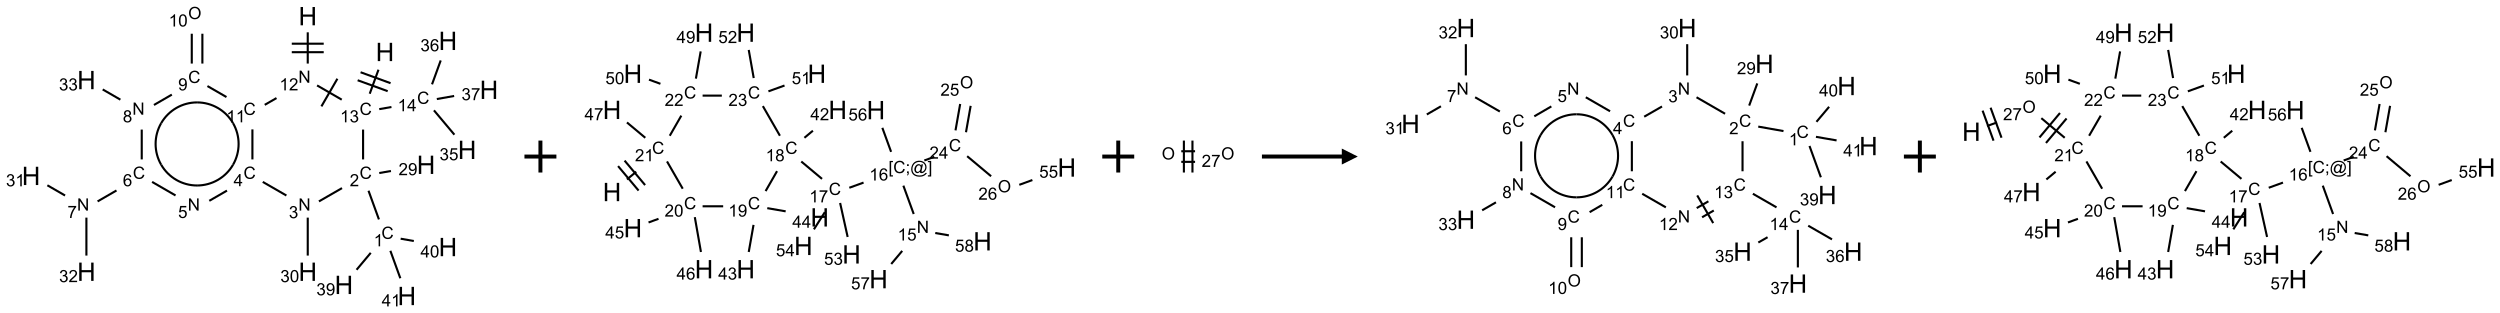 <?xml version="1.0" encoding="UTF-8"?>
<svg xmlns="http://www.w3.org/2000/svg" xmlns:xlink="http://www.w3.org/1999/xlink" width="1565" height="196" viewBox="0 0 1565 196">
<defs>
<g>
<g id="glyph-0-0">
<path d="M 2 0 L 2 -10 L 10 -10 L 10 0 Z M 2.25 -0.25 L 9.75 -0.25 L 9.75 -9.75 L 2.25 -9.75 Z M 2.25 -0.25 "/>
</g>
<g id="glyph-0-1">
<path d="M 1.281 0 L 1.281 -11.453 L 2.797 -11.453 L 2.797 -6.75 L 8.75 -6.75 L 8.75 -11.453 L 10.266 -11.453 L 10.266 0 L 8.75 0 L 8.75 -5.398 L 2.797 -5.398 L 2.797 0 Z M 1.281 0 "/>
</g>
<g id="glyph-1-0">
<path d="M 1.332 0 L 1.332 -6.668 L 6.668 -6.668 L 6.668 0 Z M 1.5 -0.168 L 6.5 -0.168 L 6.5 -6.5 L 1.5 -6.5 Z M 1.5 -0.168 "/>
</g>
<g id="glyph-1-1">
<path d="M 0.812 0 L 0.812 -7.637 L 1.848 -7.637 L 5.859 -1.641 L 5.859 -7.637 L 6.828 -7.637 L 6.828 0 L 5.793 0 L 1.781 -6 L 1.781 0 Z M 0.812 0 "/>
</g>
<g id="glyph-1-2">
<path d="M 3.973 0 L 3.035 0 L 3.035 -5.973 C 2.809 -5.758 2.516 -5.543 2.148 -5.328 C 1.781 -5.113 1.453 -4.953 1.16 -4.844 L 1.16 -5.75 C 1.684 -5.996 2.145 -6.297 2.535 -6.645 C 2.93 -6.996 3.207 -7.336 3.371 -7.668 L 3.973 -7.668 Z M 3.973 0 "/>
</g>
<g id="glyph-1-3">
<path d="M 5.371 -0.902 L 5.371 0 L 0.324 0 C 0.316 -0.227 0.352 -0.441 0.434 -0.652 C 0.562 -0.996 0.766 -1.332 1.051 -1.668 C 1.332 -2 1.742 -2.387 2.277 -2.824 C 3.105 -3.504 3.668 -4.043 3.957 -4.441 C 4.25 -4.84 4.395 -5.215 4.395 -5.566 C 4.395 -5.938 4.262 -6.254 3.996 -6.508 C 3.73 -6.762 3.387 -6.891 2.957 -6.891 C 2.508 -6.891 2.145 -6.754 1.875 -6.484 C 1.605 -6.215 1.469 -5.84 1.465 -5.359 L 0.5 -5.457 C 0.566 -6.176 0.812 -6.727 1.246 -7.102 C 1.676 -7.477 2.254 -7.668 2.98 -7.668 C 3.711 -7.668 4.293 -7.465 4.719 -7.059 C 5.145 -6.652 5.359 -6.148 5.359 -5.547 C 5.359 -5.242 5.297 -4.941 5.172 -4.645 C 5.047 -4.352 4.84 -4.039 4.551 -3.715 C 4.262 -3.387 3.777 -2.938 3.105 -2.371 C 2.543 -1.898 2.18 -1.578 2.02 -1.41 C 1.859 -1.242 1.73 -1.07 1.625 -0.902 Z M 5.371 -0.902 "/>
</g>
<g id="glyph-1-4">
<path d="M 6.27 -2.676 L 7.281 -2.422 C 7.07 -1.594 6.688 -0.961 6.137 -0.523 C 5.586 -0.086 4.914 0.129 4.121 0.129 C 3.297 0.129 2.629 -0.039 2.113 -0.371 C 1.598 -0.707 1.203 -1.191 0.934 -1.828 C 0.664 -2.465 0.531 -3.145 0.531 -3.875 C 0.531 -4.672 0.684 -5.363 0.988 -5.957 C 1.293 -6.547 1.723 -6.996 2.285 -7.305 C 2.844 -7.613 3.461 -7.766 4.137 -7.766 C 4.898 -7.766 5.543 -7.57 6.062 -7.184 C 6.582 -6.793 6.945 -6.246 7.152 -5.543 L 6.156 -5.309 C 5.98 -5.863 5.723 -6.266 5.387 -6.52 C 5.051 -6.773 4.625 -6.902 4.113 -6.902 C 3.527 -6.902 3.039 -6.762 2.645 -6.48 C 2.25 -6.199 1.973 -5.82 1.812 -5.348 C 1.652 -4.871 1.574 -4.383 1.574 -3.879 C 1.574 -3.23 1.668 -2.664 1.855 -2.18 C 2.047 -1.695 2.34 -1.332 2.738 -1.094 C 3.137 -0.855 3.57 -0.734 4.035 -0.734 C 4.602 -0.734 5.082 -0.898 5.473 -1.223 C 5.867 -1.551 6.133 -2.035 6.27 -2.676 Z M 6.27 -2.676 "/>
</g>
<g id="glyph-1-5">
<path d="M 3.449 0 L 3.449 -1.828 L 0.137 -1.828 L 0.137 -2.688 L 3.621 -7.637 L 4.387 -7.637 L 4.387 -2.688 L 5.418 -2.688 L 5.418 -1.828 L 4.387 -1.828 L 4.387 0 Z M 3.449 -2.688 L 3.449 -6.129 L 1.059 -2.688 Z M 3.449 -2.688 "/>
</g>
<g id="glyph-1-6">
<path d="M 0.441 -2 L 1.426 -2.082 C 1.5 -1.605 1.668 -1.242 1.934 -1.004 C 2.199 -0.762 2.52 -0.641 2.895 -0.641 C 3.348 -0.641 3.73 -0.812 4.043 -1.152 C 4.355 -1.492 4.512 -1.941 4.512 -2.504 C 4.512 -3.039 4.359 -3.461 4.059 -3.77 C 3.758 -4.078 3.367 -4.234 2.879 -4.234 C 2.578 -4.234 2.305 -4.164 2.062 -4.027 C 1.82 -3.891 1.629 -3.715 1.488 -3.496 L 0.609 -3.609 L 1.348 -7.531 L 5.145 -7.531 L 5.145 -6.637 L 2.098 -6.637 L 1.688 -4.582 C 2.145 -4.902 2.625 -5.062 3.129 -5.062 C 3.797 -5.062 4.359 -4.832 4.816 -4.371 C 5.277 -3.91 5.504 -3.312 5.504 -2.59 C 5.504 -1.898 5.305 -1.301 4.902 -0.797 C 4.41 -0.18 3.742 0.129 2.895 0.129 C 2.199 0.129 1.633 -0.062 1.195 -0.453 C 0.758 -0.844 0.504 -1.359 0.441 -2 Z M 0.441 -2 "/>
</g>
<g id="glyph-1-7">
<path d="M 5.309 -5.766 L 4.375 -5.691 C 4.293 -6.059 4.172 -6.328 4.02 -6.496 C 3.766 -6.762 3.453 -6.895 3.082 -6.895 C 2.785 -6.895 2.523 -6.812 2.297 -6.645 C 2 -6.43 1.77 -6.117 1.598 -5.703 C 1.43 -5.289 1.34 -4.703 1.332 -3.938 C 1.559 -4.281 1.836 -4.535 2.16 -4.703 C 2.488 -4.871 2.828 -4.953 3.188 -4.953 C 3.812 -4.953 4.344 -4.723 4.785 -4.262 C 5.223 -3.801 5.441 -3.207 5.441 -2.48 C 5.441 -2 5.34 -1.555 5.133 -1.145 C 4.926 -0.73 4.641 -0.418 4.281 -0.199 C 3.922 0.02 3.512 0.129 3.051 0.129 C 2.27 0.129 1.633 -0.156 1.141 -0.73 C 0.648 -1.305 0.402 -2.254 0.402 -3.574 C 0.402 -5.051 0.672 -6.121 1.219 -6.793 C 1.695 -7.375 2.336 -7.668 3.141 -7.668 C 3.742 -7.668 4.234 -7.5 4.617 -7.16 C 5 -6.824 5.23 -6.359 5.309 -5.766 Z M 1.48 -2.473 C 1.48 -2.152 1.547 -1.844 1.684 -1.547 C 1.82 -1.25 2.016 -1.027 2.262 -0.871 C 2.508 -0.719 2.766 -0.641 3.035 -0.641 C 3.434 -0.641 3.773 -0.801 4.059 -1.121 C 4.344 -1.441 4.484 -1.875 4.484 -2.422 C 4.484 -2.949 4.344 -3.367 4.062 -3.668 C 3.781 -3.973 3.426 -4.125 3 -4.125 C 2.578 -4.125 2.219 -3.973 1.922 -3.668 C 1.625 -3.363 1.48 -2.969 1.48 -2.473 Z M 1.48 -2.473 "/>
</g>
<g id="glyph-1-8">
<path d="M 0.504 -6.637 L 0.504 -7.535 L 5.449 -7.535 L 5.449 -6.809 C 4.961 -6.289 4.48 -5.602 4.004 -4.746 C 3.527 -3.887 3.156 -3.004 2.895 -2.098 C 2.707 -1.461 2.59 -0.762 2.535 0 L 1.574 0 C 1.582 -0.602 1.703 -1.328 1.926 -2.176 C 2.152 -3.027 2.477 -3.848 2.898 -4.637 C 3.32 -5.426 3.77 -6.094 4.246 -6.637 Z M 0.504 -6.637 "/>
</g>
<g id="glyph-1-9">
<path d="M 0.449 -2.016 L 1.387 -2.141 C 1.492 -1.609 1.676 -1.227 1.934 -0.992 C 2.191 -0.758 2.508 -0.641 2.879 -0.641 C 3.32 -0.641 3.695 -0.793 3.996 -1.098 C 4.301 -1.402 4.453 -1.781 4.453 -2.234 C 4.453 -2.664 4.312 -3.02 4.031 -3.301 C 3.75 -3.578 3.391 -3.719 2.957 -3.719 C 2.781 -3.719 2.562 -3.684 2.297 -3.613 L 2.402 -4.438 C 2.465 -4.43 2.516 -4.426 2.551 -4.426 C 2.949 -4.426 3.312 -4.531 3.629 -4.738 C 3.949 -4.949 4.109 -5.27 4.109 -5.703 C 4.109 -6.047 3.992 -6.332 3.762 -6.559 C 3.527 -6.785 3.227 -6.895 2.859 -6.895 C 2.496 -6.895 2.191 -6.781 1.949 -6.551 C 1.707 -6.324 1.547 -5.98 1.48 -5.52 L 0.543 -5.688 C 0.656 -6.316 0.918 -6.805 1.324 -7.148 C 1.73 -7.492 2.234 -7.668 2.84 -7.668 C 3.254 -7.668 3.641 -7.578 3.988 -7.398 C 4.34 -7.219 4.609 -6.977 4.793 -6.668 C 4.98 -6.359 5.074 -6.031 5.074 -5.684 C 5.074 -5.352 4.984 -5.051 4.809 -4.781 C 4.629 -4.512 4.367 -4.297 4.02 -4.137 C 4.473 -4.031 4.824 -3.816 5.074 -3.488 C 5.324 -3.16 5.449 -2.75 5.449 -2.254 C 5.449 -1.59 5.203 -1.023 4.719 -0.559 C 4.234 -0.098 3.617 0.137 2.875 0.137 C 2.203 0.137 1.648 -0.062 1.207 -0.465 C 0.762 -0.863 0.512 -1.379 0.449 -2.016 Z M 0.449 -2.016 "/>
</g>
<g id="glyph-1-10">
<path d="M 1.887 -4.141 C 1.496 -4.281 1.207 -4.484 1.02 -4.75 C 0.832 -5.016 0.738 -5.328 0.738 -5.699 C 0.738 -6.254 0.938 -6.719 1.34 -7.098 C 1.738 -7.477 2.27 -7.668 2.934 -7.668 C 3.598 -7.668 4.137 -7.473 4.543 -7.086 C 4.949 -6.699 5.152 -6.227 5.152 -5.672 C 5.152 -5.316 5.059 -5.008 4.871 -4.746 C 4.688 -4.484 4.406 -4.281 4.027 -4.141 C 4.496 -3.988 4.852 -3.742 5.098 -3.402 C 5.34 -3.062 5.465 -2.656 5.465 -2.184 C 5.465 -1.531 5.234 -0.98 4.77 -0.535 C 4.309 -0.09 3.703 0.129 2.949 0.129 C 2.195 0.129 1.586 -0.094 1.125 -0.539 C 0.664 -0.984 0.434 -1.543 0.434 -2.207 C 0.434 -2.703 0.559 -3.121 0.809 -3.457 C 1.062 -3.793 1.422 -4.02 1.887 -4.141 Z M 1.699 -5.73 C 1.699 -5.367 1.812 -5.074 2.047 -4.844 C 2.281 -4.613 2.582 -4.5 2.953 -4.5 C 3.312 -4.5 3.609 -4.613 3.84 -4.84 C 4.07 -5.066 4.188 -5.348 4.188 -5.676 C 4.188 -6.02 4.07 -6.309 3.832 -6.543 C 3.594 -6.777 3.297 -6.895 2.941 -6.895 C 2.586 -6.895 2.289 -6.781 2.051 -6.551 C 1.816 -6.324 1.699 -6.047 1.699 -5.73 Z M 1.395 -2.203 C 1.395 -1.938 1.461 -1.676 1.586 -1.426 C 1.711 -1.176 1.902 -0.984 2.152 -0.848 C 2.402 -0.711 2.672 -0.641 2.957 -0.641 C 3.406 -0.641 3.777 -0.785 4.066 -1.074 C 4.359 -1.363 4.504 -1.727 4.504 -2.172 C 4.504 -2.625 4.355 -2.996 4.055 -3.293 C 3.754 -3.586 3.379 -3.734 2.926 -3.734 C 2.484 -3.734 2.121 -3.59 1.832 -3.297 C 1.543 -3.004 1.395 -2.641 1.395 -2.203 Z M 1.395 -2.203 "/>
</g>
<g id="glyph-1-11">
<path d="M 0.582 -1.766 L 1.484 -1.848 C 1.562 -1.426 1.707 -1.117 1.922 -0.926 C 2.137 -0.734 2.414 -0.641 2.75 -0.641 C 3.039 -0.641 3.289 -0.707 3.508 -0.84 C 3.727 -0.973 3.902 -1.148 4.043 -1.367 C 4.18 -1.586 4.297 -1.887 4.391 -2.262 C 4.484 -2.637 4.531 -3.016 4.531 -3.406 C 4.531 -3.449 4.531 -3.512 4.527 -3.594 C 4.34 -3.297 4.082 -3.055 3.758 -2.867 C 3.434 -2.68 3.082 -2.59 2.703 -2.59 C 2.07 -2.59 1.535 -2.816 1.098 -3.277 C 0.66 -3.734 0.441 -4.34 0.441 -5.09 C 0.441 -5.863 0.672 -6.484 1.129 -6.957 C 1.586 -7.43 2.156 -7.668 2.844 -7.668 C 3.34 -7.668 3.793 -7.531 4.207 -7.266 C 4.617 -7 4.93 -6.617 5.145 -6.121 C 5.355 -5.629 5.465 -4.91 5.465 -3.973 C 5.465 -2.996 5.359 -2.223 5.145 -1.645 C 4.934 -1.066 4.617 -0.625 4.199 -0.324 C 3.781 -0.02 3.293 0.129 2.73 0.129 C 2.133 0.129 1.645 -0.035 1.266 -0.367 C 0.887 -0.699 0.66 -1.164 0.582 -1.766 Z M 4.422 -5.137 C 4.422 -5.676 4.277 -6.102 3.992 -6.418 C 3.707 -6.734 3.359 -6.891 2.957 -6.891 C 2.543 -6.891 2.18 -6.719 1.871 -6.379 C 1.562 -6.039 1.406 -5.598 1.406 -5.059 C 1.406 -4.57 1.555 -4.176 1.848 -3.871 C 2.141 -3.566 2.5 -3.418 2.934 -3.418 C 3.367 -3.418 3.723 -3.57 4.004 -3.871 C 4.281 -4.176 4.422 -4.598 4.422 -5.137 Z M 4.422 -5.137 "/>
</g>
<g id="glyph-1-12">
<path d="M 0.516 -3.719 C 0.516 -4.984 0.855 -5.977 1.535 -6.695 C 2.215 -7.414 3.094 -7.77 4.172 -7.77 C 4.875 -7.77 5.512 -7.602 6.078 -7.266 C 6.645 -6.93 7.074 -6.461 7.371 -5.855 C 7.668 -5.254 7.816 -4.57 7.816 -3.809 C 7.816 -3.035 7.66 -2.34 7.348 -1.73 C 7.035 -1.117 6.594 -0.656 6.02 -0.34 C 5.449 -0.027 4.828 0.129 4.168 0.129 C 3.449 0.129 2.805 -0.043 2.238 -0.391 C 1.672 -0.738 1.246 -1.211 0.953 -1.812 C 0.66 -2.414 0.516 -3.047 0.516 -3.719 Z M 1.559 -3.703 C 1.559 -2.781 1.805 -2.059 2.301 -1.527 C 2.793 -1 3.414 -0.734 4.16 -0.734 C 4.922 -0.734 5.547 -1 6.039 -1.535 C 6.531 -2.07 6.777 -2.828 6.777 -3.812 C 6.777 -4.434 6.672 -4.977 6.461 -5.441 C 6.25 -5.902 5.945 -6.262 5.539 -6.52 C 5.133 -6.773 4.68 -6.902 4.176 -6.902 C 3.461 -6.902 2.848 -6.656 2.332 -6.164 C 1.816 -5.672 1.559 -4.852 1.559 -3.703 Z M 1.559 -3.703 "/>
</g>
<g id="glyph-1-13">
<path d="M 0.441 -3.766 C 0.441 -4.668 0.535 -5.395 0.723 -5.945 C 0.906 -6.496 1.184 -6.922 1.551 -7.219 C 1.918 -7.516 2.375 -7.668 2.934 -7.668 C 3.344 -7.668 3.703 -7.586 4.012 -7.418 C 4.32 -7.254 4.574 -7.016 4.777 -6.707 C 4.977 -6.395 5.137 -6.016 5.25 -5.57 C 5.363 -5.125 5.422 -4.523 5.422 -3.766 C 5.422 -2.871 5.328 -2.148 5.145 -1.598 C 4.961 -1.047 4.688 -0.621 4.32 -0.32 C 3.953 -0.02 3.492 0.129 2.934 0.129 C 2.195 0.129 1.617 -0.133 1.199 -0.66 C 0.695 -1.297 0.441 -2.332 0.441 -3.766 Z M 1.406 -3.766 C 1.406 -2.512 1.555 -1.68 1.848 -1.262 C 2.141 -0.848 2.5 -0.641 2.934 -0.641 C 3.363 -0.641 3.727 -0.848 4.02 -1.266 C 4.312 -1.684 4.457 -2.516 4.457 -3.766 C 4.457 -5.023 4.312 -5.859 4.02 -6.27 C 3.727 -6.684 3.359 -6.891 2.922 -6.891 C 2.492 -6.891 2.148 -6.707 1.891 -6.344 C 1.566 -5.879 1.406 -5.02 1.406 -3.766 Z M 1.406 -3.766 "/>
</g>
<g id="glyph-1-14">
<path d="M 0.723 2.121 L 0.723 -7.637 L 2.793 -7.637 L 2.793 -6.859 L 1.66 -6.859 L 1.66 1.344 L 2.793 1.344 L 2.793 2.121 Z M 0.723 2.121 "/>
</g>
<g id="glyph-1-15">
<path d="M 0.949 -4.465 L 0.949 -5.531 L 2.016 -5.531 L 2.016 -4.465 Z M 0.949 0 L 0.949 -1.066 L 2.016 -1.066 L 2.016 0 C 2.016 0.391 1.945 0.711 1.809 0.949 C 1.668 1.191 1.449 1.379 1.145 1.512 L 0.887 1.109 C 1.082 1.023 1.23 0.895 1.324 0.727 C 1.418 0.559 1.469 0.316 1.48 0 Z M 0.949 0 "/>
</g>
<g id="glyph-1-16">
<path d="M 6.047 -0.848 C 5.82 -0.59 5.57 -0.379 5.289 -0.223 C 5.008 -0.062 4.73 0.016 4.449 0.016 C 4.141 0.016 3.84 -0.074 3.547 -0.254 C 3.254 -0.434 3.02 -0.715 2.836 -1.09 C 2.652 -1.465 2.562 -1.875 2.562 -2.324 C 2.562 -2.875 2.703 -3.43 2.988 -3.98 C 3.27 -4.535 3.621 -4.953 4.043 -5.23 C 4.461 -5.508 4.871 -5.645 5.266 -5.645 C 5.566 -5.645 5.855 -5.566 6.129 -5.41 C 6.402 -5.25 6.641 -5.012 6.84 -4.688 L 7.016 -5.496 L 7.949 -5.496 L 7.199 -2 C 7.094 -1.516 7.043 -1.246 7.043 -1.191 C 7.043 -1.098 7.078 -1.02 7.148 -0.949 C 7.219 -0.883 7.305 -0.848 7.406 -0.848 C 7.59 -0.848 7.832 -0.953 8.129 -1.168 C 8.527 -1.445 8.84 -1.816 9.07 -2.285 C 9.301 -2.75 9.418 -3.234 9.418 -3.73 C 9.418 -4.309 9.27 -4.852 8.973 -5.355 C 8.676 -5.859 8.23 -6.262 7.645 -6.562 C 7.055 -6.863 6.406 -7.016 5.691 -7.016 C 4.879 -7.016 4.137 -6.824 3.465 -6.445 C 2.793 -6.066 2.273 -5.52 1.902 -4.809 C 1.535 -4.098 1.348 -3.34 1.348 -2.527 C 1.348 -1.676 1.535 -0.941 1.902 -0.328 C 2.273 0.285 2.809 0.742 3.508 1.035 C 4.207 1.328 4.984 1.473 5.832 1.473 C 6.742 1.473 7.504 1.32 8.121 1.016 C 8.734 0.711 9.195 0.34 9.5 -0.098 L 10.441 -0.098 C 10.266 0.266 9.961 0.637 9.531 1.016 C 9.102 1.395 8.59 1.695 7.996 1.914 C 7.402 2.133 6.688 2.246 5.848 2.246 C 5.078 2.246 4.367 2.145 3.715 1.949 C 3.066 1.75 2.512 1.453 2.051 1.055 C 1.594 0.656 1.25 0.199 1.016 -0.316 C 0.723 -0.973 0.578 -1.684 0.578 -2.441 C 0.578 -3.289 0.75 -4.098 1.098 -4.863 C 1.523 -5.805 2.125 -6.527 2.902 -7.027 C 3.684 -7.527 4.629 -7.777 5.738 -7.777 C 6.602 -7.777 7.375 -7.602 8.059 -7.246 C 8.746 -6.895 9.285 -6.371 9.684 -5.672 C 10.02 -5.07 10.188 -4.418 10.188 -3.715 C 10.188 -2.707 9.832 -1.812 9.125 -1.031 C 8.492 -0.328 7.801 0.02 7.051 0.02 C 6.812 0.02 6.617 -0.016 6.473 -0.09 C 6.324 -0.16 6.215 -0.266 6.145 -0.402 C 6.102 -0.488 6.066 -0.637 6.047 -0.848 Z M 3.527 -2.262 C 3.527 -1.785 3.641 -1.414 3.863 -1.152 C 4.09 -0.887 4.348 -0.754 4.641 -0.754 C 4.836 -0.754 5.039 -0.812 5.254 -0.93 C 5.469 -1.047 5.676 -1.219 5.871 -1.449 C 6.066 -1.676 6.23 -1.969 6.355 -2.32 C 6.48 -2.672 6.543 -3.027 6.543 -3.379 C 6.543 -3.852 6.426 -4.219 6.191 -4.48 C 5.957 -4.738 5.672 -4.871 5.332 -4.871 C 5.109 -4.871 4.902 -4.812 4.707 -4.699 C 4.512 -4.586 4.32 -4.406 4.137 -4.156 C 3.953 -3.906 3.805 -3.602 3.691 -3.246 C 3.582 -2.887 3.527 -2.559 3.527 -2.262 Z M 3.527 -2.262 "/>
</g>
<g id="glyph-1-17">
<path d="M 2.27 2.121 L 0.203 2.121 L 0.203 1.344 L 1.332 1.344 L 1.332 -6.859 L 0.203 -6.859 L 0.203 -7.637 L 2.27 -7.637 Z M 2.27 2.121 "/>
</g>
</g>
</defs>
<path fill="none" stroke-width="0.033" stroke-linecap="butt" stroke-linejoin="miter" stroke="rgb(0%, 0%, 0%)" stroke-opacity="1" stroke-miterlimit="10" d="M 4.33 0.253 L 4.33 0.742 " transform="matrix(40, 0, 0, 40, 19.449, 10.113)"/>
<path fill="none" stroke-width="0.033" stroke-linecap="butt" stroke-linejoin="miter" stroke="rgb(0%, 0%, 0%)" stroke-opacity="1" stroke-miterlimit="10" d="M 4.08 0.564 L 4.58 0.564 " transform="matrix(40, 0, 0, 40, 19.449, 10.113)"/>
<path fill="none" stroke-width="0.033" stroke-linecap="butt" stroke-linejoin="miter" stroke="rgb(0%, 0%, 0%)" stroke-opacity="1" stroke-miterlimit="10" d="M 4.08 0.431 L 4.58 0.431 " transform="matrix(40, 0, 0, 40, 19.449, 10.113)"/>
<path fill="none" stroke-width="0.033" stroke-linecap="butt" stroke-linejoin="miter" stroke="rgb(0%, 0%, 0%)" stroke-opacity="1" stroke-miterlimit="10" d="M 3.841 1.282 L 3.657 1.388 " transform="matrix(40, 0, 0, 40, 19.449, 10.113)"/>
<path fill="none" stroke-width="0.033" stroke-linecap="butt" stroke-linejoin="miter" stroke="rgb(0%, 0%, 0%)" stroke-opacity="1" stroke-miterlimit="10" d="M 3.464 1.772 L 3.464 2.242 " transform="matrix(40, 0, 0, 40, 19.449, 10.113)"/>
<path fill="none" stroke-width="0.033" stroke-linecap="butt" stroke-linejoin="miter" stroke="rgb(0%, 0%, 0%)" stroke-opacity="1" stroke-miterlimit="10" d="M 3.066 2.73 L 2.789 2.89 " transform="matrix(40, 0, 0, 40, 19.449, 10.113)"/>
<path fill="none" stroke-width="0.033" stroke-linecap="butt" stroke-linejoin="miter" stroke="rgb(0%, 0%, 0%)" stroke-opacity="1" stroke-miterlimit="10" d="M 2.261 2.806 L 1.894 2.594 " transform="matrix(40, 0, 0, 40, 19.449, 10.113)"/>
<path fill="none" stroke-width="0.033" stroke-linecap="butt" stroke-linejoin="miter" stroke="rgb(0%, 0%, 0%)" stroke-opacity="1" stroke-miterlimit="10" d="M 1.337 2.728 L 1.041 2.899 " transform="matrix(40, 0, 0, 40, 19.449, 10.113)"/>
<path fill="none" stroke-width="0.033" stroke-linecap="butt" stroke-linejoin="miter" stroke="rgb(0%, 0%, 0%)" stroke-opacity="1" stroke-miterlimit="10" d="M 0.532 2.807 L 0.255 2.647 " transform="matrix(40, 0, 0, 40, 19.449, 10.113)"/>
<path fill="none" stroke-width="0.033" stroke-linecap="butt" stroke-linejoin="miter" stroke="rgb(0%, 0%, 0%)" stroke-opacity="1" stroke-miterlimit="10" d="M 0.866 3.153 L 0.866 3.747 " transform="matrix(40, 0, 0, 40, 19.449, 10.113)"/>
<path fill="none" stroke-width="0.033" stroke-linecap="butt" stroke-linejoin="miter" stroke="rgb(0%, 0%, 0%)" stroke-opacity="1" stroke-miterlimit="10" d="M 1.732 2.242 L 1.732 1.775 " transform="matrix(40, 0, 0, 40, 19.449, 10.113)"/>
<path fill="none" stroke-width="0.033" stroke-linecap="butt" stroke-linejoin="miter" stroke="rgb(0%, 0%, 0%)" stroke-opacity="1" stroke-miterlimit="10" d="M 1.398 1.307 L 1.121 1.147 " transform="matrix(40, 0, 0, 40, 19.449, 10.113)"/>
<path fill="none" stroke-width="0.033" stroke-linecap="butt" stroke-linejoin="miter" stroke="rgb(0%, 0%, 0%)" stroke-opacity="1" stroke-miterlimit="10" d="M 1.923 1.39 L 2.203 1.228 " transform="matrix(40, 0, 0, 40, 19.449, 10.113)"/>
<path fill="none" stroke-width="0.033" stroke-linecap="butt" stroke-linejoin="miter" stroke="rgb(0%, 0%, 0%)" stroke-opacity="1" stroke-miterlimit="10" d="M 2.76 1.094 L 3.058 1.266 " transform="matrix(40, 0, 0, 40, 19.449, 10.113)"/>
<path fill="none" stroke-width="0.033" stroke-linecap="butt" stroke-linejoin="miter" stroke="rgb(0%, 0%, 0%)" stroke-opacity="1" stroke-miterlimit="10" d="M 2.681 0.742 L 2.681 0.275 " transform="matrix(40, 0, 0, 40, 19.449, 10.113)"/>
<path fill="none" stroke-width="0.033" stroke-linecap="butt" stroke-linejoin="miter" stroke="rgb(0%, 0%, 0%)" stroke-opacity="1" stroke-miterlimit="10" d="M 2.515 0.742 L 2.515 0.275 " transform="matrix(40, 0, 0, 40, 19.449, 10.113)"/>
<path fill="none" stroke-width="0.033" stroke-linecap="butt" stroke-linejoin="miter" stroke="rgb(0%, 0%, 0%)" stroke-opacity="1" stroke-miterlimit="10" d="M 3.626 2.594 L 3.996 2.807 " transform="matrix(40, 0, 0, 40, 19.449, 10.113)"/>
<path fill="none" stroke-width="0.033" stroke-linecap="butt" stroke-linejoin="miter" stroke="rgb(0%, 0%, 0%)" stroke-opacity="1" stroke-miterlimit="10" d="M 4.33 3.153 L 4.33 3.747 " transform="matrix(40, 0, 0, 40, 19.449, 10.113)"/>
<path fill="none" stroke-width="0.033" stroke-linecap="butt" stroke-linejoin="miter" stroke="rgb(0%, 0%, 0%)" stroke-opacity="1" stroke-miterlimit="10" d="M 4.505 2.899 L 4.866 2.691 " transform="matrix(40, 0, 0, 40, 19.449, 10.113)"/>
<path fill="none" stroke-width="0.033" stroke-linecap="butt" stroke-linejoin="miter" stroke="rgb(0%, 0%, 0%)" stroke-opacity="1" stroke-miterlimit="10" d="M 5.281 2.732 L 5.444 3.181 " transform="matrix(40, 0, 0, 40, 19.449, 10.113)"/>
<path fill="none" stroke-width="0.033" stroke-linecap="butt" stroke-linejoin="miter" stroke="rgb(0%, 0%, 0%)" stroke-opacity="1" stroke-miterlimit="10" d="M 5.316 3.704 L 5.094 3.969 " transform="matrix(40, 0, 0, 40, 19.449, 10.113)"/>
<path fill="none" stroke-width="0.033" stroke-linecap="butt" stroke-linejoin="miter" stroke="rgb(0%, 0%, 0%)" stroke-opacity="1" stroke-miterlimit="10" d="M 5.784 3.483 L 5.99 3.519 " transform="matrix(40, 0, 0, 40, 19.449, 10.113)"/>
<path fill="none" stroke-width="0.033" stroke-linecap="butt" stroke-linejoin="miter" stroke="rgb(0%, 0%, 0%)" stroke-opacity="1" stroke-miterlimit="10" d="M 5.623 3.672 L 5.779 4.102 " transform="matrix(40, 0, 0, 40, 19.449, 10.113)"/>
<path fill="none" stroke-width="0.033" stroke-linecap="butt" stroke-linejoin="miter" stroke="rgb(0%, 0%, 0%)" stroke-opacity="1" stroke-miterlimit="10" d="M 5.449 2.455 L 5.632 2.423 " transform="matrix(40, 0, 0, 40, 19.449, 10.113)"/>
<path fill="none" stroke-width="0.033" stroke-linecap="butt" stroke-linejoin="miter" stroke="rgb(0%, 0%, 0%)" stroke-opacity="1" stroke-miterlimit="10" d="M 5.196 2.242 L 5.196 1.775 " transform="matrix(40, 0, 0, 40, 19.449, 10.113)"/>
<path fill="none" stroke-width="0.033" stroke-linecap="butt" stroke-linejoin="miter" stroke="rgb(0%, 0%, 0%)" stroke-opacity="1" stroke-miterlimit="10" d="M 4.862 1.307 L 4.476 1.084 " transform="matrix(40, 0, 0, 40, 19.449, 10.113)"/>
<path fill="none" stroke-width="0.033" stroke-linecap="butt" stroke-linejoin="miter" stroke="rgb(0%, 0%, 0%)" stroke-opacity="1" stroke-miterlimit="10" d="M 4.794 0.979 L 4.544 1.412 " transform="matrix(40, 0, 0, 40, 19.449, 10.113)"/>
<path fill="none" stroke-width="0.033" stroke-linecap="butt" stroke-linejoin="miter" stroke="rgb(0%, 0%, 0%)" stroke-opacity="1" stroke-miterlimit="10" d="M 5.3 1.214 L 5.437 0.838 " transform="matrix(40, 0, 0, 40, 19.449, 10.113)"/>
<path fill="none" stroke-width="0.033" stroke-linecap="butt" stroke-linejoin="miter" stroke="rgb(0%, 0%, 0%)" stroke-opacity="1" stroke-miterlimit="10" d="M 5.626 1.049 L 5.157 0.878 " transform="matrix(40, 0, 0, 40, 19.449, 10.113)"/>
<path fill="none" stroke-width="0.033" stroke-linecap="butt" stroke-linejoin="miter" stroke="rgb(0%, 0%, 0%)" stroke-opacity="1" stroke-miterlimit="10" d="M 5.581 1.174 L 5.111 1.003 " transform="matrix(40, 0, 0, 40, 19.449, 10.113)"/>
<path fill="none" stroke-width="0.033" stroke-linecap="butt" stroke-linejoin="miter" stroke="rgb(0%, 0%, 0%)" stroke-opacity="1" stroke-miterlimit="10" d="M 5.449 1.455 L 5.64 1.422 " transform="matrix(40, 0, 0, 40, 19.449, 10.113)"/>
<path fill="none" stroke-width="0.033" stroke-linecap="butt" stroke-linejoin="miter" stroke="rgb(0%, 0%, 0%)" stroke-opacity="1" stroke-miterlimit="10" d="M 6.305 1.474 L 6.625 1.855 " transform="matrix(40, 0, 0, 40, 19.449, 10.113)"/>
<path fill="none" stroke-width="0.033" stroke-linecap="butt" stroke-linejoin="miter" stroke="rgb(0%, 0%, 0%)" stroke-opacity="1" stroke-miterlimit="10" d="M 6.275 1.067 L 6.411 0.693 " transform="matrix(40, 0, 0, 40, 19.449, 10.113)"/>
<path fill="none" stroke-width="0.033" stroke-linecap="butt" stroke-linejoin="miter" stroke="rgb(0%, 0%, 0%)" stroke-opacity="1" stroke-miterlimit="10" d="M 6.35 1.297 L 6.621 1.249 " transform="matrix(40, 0, 0, 40, 19.449, 10.113)"/>
<path fill="none" stroke-width="0.033" stroke-linecap="butt" stroke-linejoin="miter" stroke="rgb(0%, 0%, 0%)" stroke-opacity="1" stroke-miterlimit="10" d="M 3.161 1.675 C 3.277 1.876 3.277 2.124 3.161 2.325 " transform="matrix(40, 0, 0, 40, 19.449, 10.113)"/>
<path fill="none" stroke-width="0.033" stroke-linecap="butt" stroke-linejoin="miter" stroke="rgb(0%, 0%, 0%)" stroke-opacity="1" stroke-miterlimit="10" d="M 2.598 1.35 C 2.83 1.35 3.045 1.474 3.161 1.675 " transform="matrix(40, 0, 0, 40, 19.449, 10.113)"/>
<path fill="none" stroke-width="0.033" stroke-linecap="butt" stroke-linejoin="miter" stroke="rgb(0%, 0%, 0%)" stroke-opacity="1" stroke-miterlimit="10" d="M 2.036 1.675 C 2.152 1.474 2.366 1.35 2.598 1.35 " transform="matrix(40, 0, 0, 40, 19.449, 10.113)"/>
<path fill="none" stroke-width="0.033" stroke-linecap="butt" stroke-linejoin="miter" stroke="rgb(0%, 0%, 0%)" stroke-opacity="1" stroke-miterlimit="10" d="M 2.036 2.325 C 1.92 2.124 1.92 1.876 2.036 1.675 " transform="matrix(40, 0, 0, 40, 19.449, 10.113)"/>
<path fill="none" stroke-width="0.033" stroke-linecap="butt" stroke-linejoin="miter" stroke="rgb(0%, 0%, 0%)" stroke-opacity="1" stroke-miterlimit="10" d="M 2.598 2.65 C 2.366 2.65 2.152 2.526 2.036 2.325 " transform="matrix(40, 0, 0, 40, 19.449, 10.113)"/>
<path fill="none" stroke-width="0.033" stroke-linecap="butt" stroke-linejoin="miter" stroke="rgb(0%, 0%, 0%)" stroke-opacity="1" stroke-miterlimit="10" d="M 3.161 2.325 C 3.045 2.526 2.83 2.65 2.598 2.65 " transform="matrix(40, 0, 0, 40, 19.449, 10.113)"/>
<g fill="rgb(0%, 0%, 0%)" fill-opacity="1">
<use xlink:href="#glyph-0-1" x="186.883" y="15.84"/>
</g>
<g fill="rgb(0%, 0%, 0%)" fill-opacity="1">
<use xlink:href="#glyph-1-1" x="186.781" y="51.824"/>
</g>
<g fill="rgb(0%, 0%, 0%)" fill-opacity="1">
<use xlink:href="#glyph-1-2" x="174.953" y="56.594"/>
<use xlink:href="#glyph-1-3" x="180.885" y="56.594"/>
</g>
<g fill="rgb(0%, 0%, 0%)" fill-opacity="1">
<use xlink:href="#glyph-1-4" x="152.422" y="71.957"/>
</g>
<g fill="rgb(0%, 0%, 0%)" fill-opacity="1">
<use xlink:href="#glyph-1-2" x="141.711" y="76.594"/>
<use xlink:href="#glyph-1-2" x="147.643" y="76.594"/>
</g>
<g fill="rgb(0%, 0%, 0%)" fill-opacity="1">
<use xlink:href="#glyph-1-4" x="152.422" y="111.957"/>
</g>
<g fill="rgb(0%, 0%, 0%)" fill-opacity="1">
<use xlink:href="#glyph-1-5" x="146.199" y="116.562"/>
</g>
<g fill="rgb(0%, 0%, 0%)" fill-opacity="1">
<use xlink:href="#glyph-1-1" x="117.5" y="131.824"/>
</g>
<g fill="rgb(0%, 0%, 0%)" fill-opacity="1">
<use xlink:href="#glyph-1-6" x="111.469" y="136.461"/>
</g>
<g fill="rgb(0%, 0%, 0%)" fill-opacity="1">
<use xlink:href="#glyph-1-4" x="83.137" y="111.957"/>
</g>
<g fill="rgb(0%, 0%, 0%)" fill-opacity="1">
<use xlink:href="#glyph-1-7" x="76.891" y="116.594"/>
</g>
<g fill="rgb(0%, 0%, 0%)" fill-opacity="1">
<use xlink:href="#glyph-1-1" x="48.215" y="131.824"/>
</g>
<g fill="rgb(0%, 0%, 0%)" fill-opacity="1">
<use xlink:href="#glyph-1-8" x="42.246" y="136.465"/>
</g>
<g fill="rgb(0%, 0%, 0%)" fill-opacity="1">
<use xlink:href="#glyph-0-1" x="13.676" y="115.84"/>
</g>
<g fill="rgb(0%, 0%, 0%)" fill-opacity="1">
<use xlink:href="#glyph-1-9" x="3.719" y="116.633"/>
<use xlink:href="#glyph-1-2" x="9.651" y="116.633"/>
</g>
<g fill="rgb(0%, 0%, 0%)" fill-opacity="1">
<use xlink:href="#glyph-0-1" x="48.316" y="175.84"/>
</g>
<g fill="rgb(0%, 0%, 0%)" fill-opacity="1">
<use xlink:href="#glyph-1-9" x="36.961" y="176.633"/>
<use xlink:href="#glyph-1-3" x="42.893" y="176.633"/>
</g>
<g fill="rgb(0%, 0%, 0%)" fill-opacity="1">
<use xlink:href="#glyph-1-1" x="82.855" y="71.824"/>
</g>
<g fill="rgb(0%, 0%, 0%)" fill-opacity="1">
<use xlink:href="#glyph-1-10" x="76.871" y="76.594"/>
</g>
<g fill="rgb(0%, 0%, 0%)" fill-opacity="1">
<use xlink:href="#glyph-0-1" x="48.316" y="55.84"/>
</g>
<g fill="rgb(0%, 0%, 0%)" fill-opacity="1">
<use xlink:href="#glyph-1-9" x="36.883" y="56.633"/>
<use xlink:href="#glyph-1-9" x="42.815" y="56.633"/>
</g>
<g fill="rgb(0%, 0%, 0%)" fill-opacity="1">
<use xlink:href="#glyph-1-4" x="117.781" y="51.957"/>
</g>
<g fill="rgb(0%, 0%, 0%)" fill-opacity="1">
<use xlink:href="#glyph-1-11" x="111.512" y="56.594"/>
</g>
<g fill="rgb(0%, 0%, 0%)" fill-opacity="1">
<use xlink:href="#glyph-1-12" x="117.797" y="11.961"/>
</g>
<g fill="rgb(0%, 0%, 0%)" fill-opacity="1">
<use xlink:href="#glyph-1-2" x="105.621" y="16.594"/>
<use xlink:href="#glyph-1-13" x="111.553" y="16.594"/>
</g>
<g fill="rgb(0%, 0%, 0%)" fill-opacity="1">
<use xlink:href="#glyph-1-1" x="186.781" y="131.824"/>
</g>
<g fill="rgb(0%, 0%, 0%)" fill-opacity="1">
<use xlink:href="#glyph-1-9" x="180.809" y="136.594"/>
</g>
<g fill="rgb(0%, 0%, 0%)" fill-opacity="1">
<use xlink:href="#glyph-0-1" x="186.883" y="175.84"/>
</g>
<g fill="rgb(0%, 0%, 0%)" fill-opacity="1">
<use xlink:href="#glyph-1-9" x="175.473" y="176.633"/>
<use xlink:href="#glyph-1-13" x="181.405" y="176.633"/>
</g>
<g fill="rgb(0%, 0%, 0%)" fill-opacity="1">
<use xlink:href="#glyph-1-4" x="225.078" y="111.957"/>
</g>
<g fill="rgb(0%, 0%, 0%)" fill-opacity="1">
<use xlink:href="#glyph-1-3" x="218.906" y="116.594"/>
</g>
<g fill="rgb(0%, 0%, 0%)" fill-opacity="1">
<use xlink:href="#glyph-1-4" x="238.758" y="149.547"/>
</g>
<g fill="rgb(0%, 0%, 0%)" fill-opacity="1">
<use xlink:href="#glyph-1-2" x="233.98" y="154.184"/>
</g>
<g fill="rgb(0%, 0%, 0%)" fill-opacity="1">
<use xlink:href="#glyph-0-1" x="209.492" y="184.07"/>
</g>
<g fill="rgb(0%, 0%, 0%)" fill-opacity="1">
<use xlink:href="#glyph-1-9" x="198.043" y="184.863"/>
<use xlink:href="#glyph-1-11" x="203.975" y="184.863"/>
</g>
<g fill="rgb(0%, 0%, 0%)" fill-opacity="1">
<use xlink:href="#glyph-0-1" x="274.598" y="160.375"/>
</g>
<g fill="rgb(0%, 0%, 0%)" fill-opacity="1">
<use xlink:href="#glyph-1-5" x="263.188" y="161.168"/>
<use xlink:href="#glyph-1-13" x="269.12" y="161.168"/>
</g>
<g fill="rgb(0%, 0%, 0%)" fill-opacity="1">
<use xlink:href="#glyph-0-1" x="248.883" y="191.016"/>
</g>
<g fill="rgb(0%, 0%, 0%)" fill-opacity="1">
<use xlink:href="#glyph-1-5" x="238.926" y="191.809"/>
<use xlink:href="#glyph-1-2" x="244.858" y="191.809"/>
</g>
<g fill="rgb(0%, 0%, 0%)" fill-opacity="1">
<use xlink:href="#glyph-0-1" x="260.914" y="108.895"/>
</g>
<g fill="rgb(0%, 0%, 0%)" fill-opacity="1">
<use xlink:href="#glyph-1-3" x="249.469" y="109.688"/>
<use xlink:href="#glyph-1-11" x="255.401" y="109.688"/>
</g>
<g fill="rgb(0%, 0%, 0%)" fill-opacity="1">
<use xlink:href="#glyph-1-4" x="225.078" y="71.957"/>
</g>
<g fill="rgb(0%, 0%, 0%)" fill-opacity="1">
<use xlink:href="#glyph-1-2" x="212.895" y="76.594"/>
<use xlink:href="#glyph-1-9" x="218.827" y="76.594"/>
</g>
<g fill="rgb(0%, 0%, 0%)" fill-opacity="1">
<use xlink:href="#glyph-0-1" x="235.203" y="38.254"/>
</g>
<g fill="rgb(0%, 0%, 0%)" fill-opacity="1">
<use xlink:href="#glyph-1-4" x="261.094" y="65.012"/>
</g>
<g fill="rgb(0%, 0%, 0%)" fill-opacity="1">
<use xlink:href="#glyph-1-2" x="248.941" y="69.648"/>
<use xlink:href="#glyph-1-5" x="254.874" y="69.648"/>
</g>
<g fill="rgb(0%, 0%, 0%)" fill-opacity="1">
<use xlink:href="#glyph-0-1" x="286.625" y="99.535"/>
</g>
<g fill="rgb(0%, 0%, 0%)" fill-opacity="1">
<use xlink:href="#glyph-1-9" x="275.137" y="100.328"/>
<use xlink:href="#glyph-1-6" x="281.069" y="100.328"/>
</g>
<g fill="rgb(0%, 0%, 0%)" fill-opacity="1">
<use xlink:href="#glyph-0-1" x="274.598" y="31.309"/>
</g>
<g fill="rgb(0%, 0%, 0%)" fill-opacity="1">
<use xlink:href="#glyph-1-9" x="263.168" y="32.098"/>
<use xlink:href="#glyph-1-7" x="269.1" y="32.098"/>
</g>
<g fill="rgb(0%, 0%, 0%)" fill-opacity="1">
<use xlink:href="#glyph-0-1" x="300.309" y="61.949"/>
</g>
<g fill="rgb(0%, 0%, 0%)" fill-opacity="1">
<use xlink:href="#glyph-1-9" x="288.875" y="62.742"/>
<use xlink:href="#glyph-1-8" x="294.807" y="62.742"/>
</g>
<path fill="none" stroke-width="0.062" stroke-linecap="butt" stroke-linejoin="miter" stroke="rgb(0%, 0%, 0%)" stroke-opacity="1" stroke-miterlimit="10" d="M -0 0 L 0.5 0 M 0.25 -0.25 L 0.25 0.25 " transform="matrix(40, 0, 0, 40, 328.305, 98)"/>
<path fill="none" stroke-width="0.033" stroke-linecap="butt" stroke-linejoin="miter" stroke="rgb(0%, 0%, 0%)" stroke-opacity="1" stroke-miterlimit="10" d="M 0.234 2.297 L 0.379 2.176 " transform="matrix(40, 0, 0, 40, 383.109, 20.457)"/>
<path fill="none" stroke-width="0.033" stroke-linecap="butt" stroke-linejoin="miter" stroke="rgb(0%, 0%, 0%)" stroke-opacity="1" stroke-miterlimit="10" d="M 0.518 2.385 L 0.197 2.002 " transform="matrix(40, 0, 0, 40, 383.109, 20.457)"/>
<path fill="none" stroke-width="0.033" stroke-linecap="butt" stroke-linejoin="miter" stroke="rgb(0%, 0%, 0%)" stroke-opacity="1" stroke-miterlimit="10" d="M 0.416 2.471 L 0.095 2.088 " transform="matrix(40, 0, 0, 40, 383.109, 20.457)"/>
<path fill="none" stroke-width="0.033" stroke-linecap="butt" stroke-linejoin="miter" stroke="rgb(0%, 0%, 0%)" stroke-opacity="1" stroke-miterlimit="10" d="M 0.521 1.645 L 0.234 1.405 " transform="matrix(40, 0, 0, 40, 383.109, 20.457)"/>
<path fill="none" stroke-width="0.033" stroke-linecap="butt" stroke-linejoin="miter" stroke="rgb(0%, 0%, 0%)" stroke-opacity="1" stroke-miterlimit="10" d="M 0.861 2.015 L 1.107 2.442 " transform="matrix(40, 0, 0, 40, 383.109, 20.457)"/>
<path fill="none" stroke-width="0.033" stroke-linecap="butt" stroke-linejoin="miter" stroke="rgb(0%, 0%, 0%)" stroke-opacity="1" stroke-miterlimit="10" d="M 0.728 2.913 L 0.572 2.97 " transform="matrix(40, 0, 0, 40, 383.109, 20.457)"/>
<path fill="none" stroke-width="0.033" stroke-linecap="butt" stroke-linejoin="miter" stroke="rgb(0%, 0%, 0%)" stroke-opacity="1" stroke-miterlimit="10" d="M 1.296 2.887 L 1.392 3.432 " transform="matrix(40, 0, 0, 40, 383.109, 20.457)"/>
<path fill="none" stroke-width="0.033" stroke-linecap="butt" stroke-linejoin="miter" stroke="rgb(0%, 0%, 0%)" stroke-opacity="1" stroke-miterlimit="10" d="M 1.418 2.717 L 1.74 2.717 " transform="matrix(40, 0, 0, 40, 383.109, 20.457)"/>
<path fill="none" stroke-width="0.033" stroke-linecap="butt" stroke-linejoin="miter" stroke="rgb(0%, 0%, 0%)" stroke-opacity="1" stroke-miterlimit="10" d="M 2.215 3.008 L 2.14 3.432 " transform="matrix(40, 0, 0, 40, 383.109, 20.457)"/>
<path fill="none" stroke-width="0.033" stroke-linecap="butt" stroke-linejoin="miter" stroke="rgb(0%, 0%, 0%)" stroke-opacity="1" stroke-miterlimit="10" d="M 2.43 2.746 L 2.718 2.796 " transform="matrix(40, 0, 0, 40, 383.109, 20.457)"/>
<path fill="none" stroke-width="0.033" stroke-linecap="butt" stroke-linejoin="miter" stroke="rgb(0%, 0%, 0%)" stroke-opacity="1" stroke-miterlimit="10" d="M 2.404 2.479 L 2.583 2.167 " transform="matrix(40, 0, 0, 40, 383.109, 20.457)"/>
<path fill="none" stroke-width="0.033" stroke-linecap="butt" stroke-linejoin="miter" stroke="rgb(0%, 0%, 0%)" stroke-opacity="1" stroke-miterlimit="10" d="M 2.962 2.016 L 3.287 2.288 " transform="matrix(40, 0, 0, 40, 383.109, 20.457)"/>
<path fill="none" stroke-width="0.033" stroke-linecap="butt" stroke-linejoin="miter" stroke="rgb(0%, 0%, 0%)" stroke-opacity="1" stroke-miterlimit="10" d="M 3.714 2.427 L 3.937 2.346 " transform="matrix(40, 0, 0, 40, 383.109, 20.457)"/>
<path fill="none" stroke-width="0.033" stroke-linecap="butt" stroke-linejoin="miter" stroke="rgb(0%, 0%, 0%)" stroke-opacity="1" stroke-miterlimit="10" d="M 4.56 2.394 L 4.722 2.838 " transform="matrix(40, 0, 0, 40, 383.109, 20.457)"/>
<path fill="none" stroke-width="0.033" stroke-linecap="butt" stroke-linejoin="miter" stroke="rgb(0%, 0%, 0%)" stroke-opacity="1" stroke-miterlimit="10" d="M 4.542 3.415 L 4.37 3.62 " transform="matrix(40, 0, 0, 40, 383.109, 20.457)"/>
<path fill="none" stroke-width="0.033" stroke-linecap="butt" stroke-linejoin="miter" stroke="rgb(0%, 0%, 0%)" stroke-opacity="1" stroke-miterlimit="10" d="M 5.059 3.135 L 5.272 3.172 " transform="matrix(40, 0, 0, 40, 383.109, 20.457)"/>
<path fill="none" stroke-width="0.033" stroke-linecap="butt" stroke-linejoin="miter" stroke="rgb(0%, 0%, 0%)" stroke-opacity="1" stroke-miterlimit="10" d="M 4.888 2 L 5.044 1.943 " transform="matrix(40, 0, 0, 40, 383.109, 20.457)"/>
<path fill="none" stroke-width="0.033" stroke-linecap="butt" stroke-linejoin="miter" stroke="rgb(0%, 0%, 0%)" stroke-opacity="1" stroke-miterlimit="10" d="M 5.54 1.558 L 5.613 1.145 " transform="matrix(40, 0, 0, 40, 383.109, 20.457)"/>
<path fill="none" stroke-width="0.033" stroke-linecap="butt" stroke-linejoin="miter" stroke="rgb(0%, 0%, 0%)" stroke-opacity="1" stroke-miterlimit="10" d="M 5.376 1.529 L 5.449 1.116 " transform="matrix(40, 0, 0, 40, 383.109, 20.457)"/>
<path fill="none" stroke-width="0.033" stroke-linecap="butt" stroke-linejoin="miter" stroke="rgb(0%, 0%, 0%)" stroke-opacity="1" stroke-miterlimit="10" d="M 5.558 1.933 L 5.933 2.247 " transform="matrix(40, 0, 0, 40, 383.109, 20.457)"/>
<path fill="none" stroke-width="0.033" stroke-linecap="butt" stroke-linejoin="miter" stroke="rgb(0%, 0%, 0%)" stroke-opacity="1" stroke-miterlimit="10" d="M 6.374 2.381 L 6.579 2.306 " transform="matrix(40, 0, 0, 40, 383.109, 20.457)"/>
<path fill="none" stroke-width="0.033" stroke-linecap="butt" stroke-linejoin="miter" stroke="rgb(0%, 0%, 0%)" stroke-opacity="1" stroke-miterlimit="10" d="M 4.368 1.865 L 4.231 1.489 " transform="matrix(40, 0, 0, 40, 383.109, 20.457)"/>
<path fill="none" stroke-width="0.033" stroke-linecap="butt" stroke-linejoin="miter" stroke="rgb(0%, 0%, 0%)" stroke-opacity="1" stroke-miterlimit="10" d="M 3.57 2.665 L 3.688 3.197 " transform="matrix(40, 0, 0, 40, 383.109, 20.457)"/>
<path fill="none" stroke-width="0.033" stroke-linecap="butt" stroke-linejoin="miter" stroke="rgb(0%, 0%, 0%)" stroke-opacity="1" stroke-miterlimit="10" d="M 3.331 2.809 L 3.16 3.078 " transform="matrix(40, 0, 0, 40, 383.109, 20.457)"/>
<path fill="none" stroke-width="0.033" stroke-linecap="butt" stroke-linejoin="miter" stroke="rgb(0%, 0%, 0%)" stroke-opacity="1" stroke-miterlimit="10" d="M 3.011 1.645 L 3.144 1.534 " transform="matrix(40, 0, 0, 40, 383.109, 20.457)"/>
<path fill="none" stroke-width="0.033" stroke-linecap="butt" stroke-linejoin="miter" stroke="rgb(0%, 0%, 0%)" stroke-opacity="1" stroke-miterlimit="10" d="M 2.628 1.613 L 2.361 1.149 " transform="matrix(40, 0, 0, 40, 383.109, 20.457)"/>
<path fill="none" stroke-width="0.033" stroke-linecap="butt" stroke-linejoin="miter" stroke="rgb(0%, 0%, 0%)" stroke-opacity="1" stroke-miterlimit="10" d="M 2.448 0.918 L 2.7 0.827 " transform="matrix(40, 0, 0, 40, 383.109, 20.457)"/>
<path fill="none" stroke-width="0.033" stroke-linecap="butt" stroke-linejoin="miter" stroke="rgb(0%, 0%, 0%)" stroke-opacity="1" stroke-miterlimit="10" d="M 2.218 0.71 L 2.14 0.27 " transform="matrix(40, 0, 0, 40, 383.109, 20.457)"/>
<path fill="none" stroke-width="0.033" stroke-linecap="butt" stroke-linejoin="miter" stroke="rgb(0%, 0%, 0%)" stroke-opacity="1" stroke-miterlimit="10" d="M 1.719 0.985 L 1.418 0.985 " transform="matrix(40, 0, 0, 40, 383.109, 20.457)"/>
<path fill="none" stroke-width="0.033" stroke-linecap="butt" stroke-linejoin="miter" stroke="rgb(0%, 0%, 0%)" stroke-opacity="1" stroke-miterlimit="10" d="M 1.085 1.298 L 0.904 1.613 " transform="matrix(40, 0, 0, 40, 383.109, 20.457)"/>
<path fill="none" stroke-width="0.033" stroke-linecap="butt" stroke-linejoin="miter" stroke="rgb(0%, 0%, 0%)" stroke-opacity="1" stroke-miterlimit="10" d="M 1.313 0.719 L 1.388 0.293 " transform="matrix(40, 0, 0, 40, 383.109, 20.457)"/>
<path fill="none" stroke-width="0.033" stroke-linecap="butt" stroke-linejoin="miter" stroke="rgb(0%, 0%, 0%)" stroke-opacity="1" stroke-miterlimit="10" d="M 0.758 0.8 L 0.579 0.735 " transform="matrix(40, 0, 0, 40, 383.109, 20.457)"/>
<g fill="rgb(0%, 0%, 0%)" fill-opacity="1">
<use xlink:href="#glyph-0-1" x="377.336" y="125.93"/>
</g>
<g fill="rgb(0%, 0%, 0%)" fill-opacity="1">
<use xlink:href="#glyph-1-4" x="408.16" y="96.336"/>
</g>
<g fill="rgb(0%, 0%, 0%)" fill-opacity="1">
<use xlink:href="#glyph-1-3" x="397.449" y="100.973"/>
<use xlink:href="#glyph-1-2" x="403.382" y="100.973"/>
</g>
<g fill="rgb(0%, 0%, 0%)" fill-opacity="1">
<use xlink:href="#glyph-0-1" x="377.336" y="74.508"/>
</g>
<g fill="rgb(0%, 0%, 0%)" fill-opacity="1">
<use xlink:href="#glyph-1-5" x="365.902" y="75.266"/>
<use xlink:href="#glyph-1-8" x="371.835" y="75.266"/>
</g>
<g fill="rgb(0%, 0%, 0%)" fill-opacity="1">
<use xlink:href="#glyph-1-4" x="428.16" y="130.977"/>
</g>
<g fill="rgb(0%, 0%, 0%)" fill-opacity="1">
<use xlink:href="#glyph-1-3" x="416.004" y="135.613"/>
<use xlink:href="#glyph-1-13" x="421.936" y="135.613"/>
</g>
<g fill="rgb(0%, 0%, 0%)" fill-opacity="1">
<use xlink:href="#glyph-0-1" x="390.391" y="148.539"/>
</g>
<g fill="rgb(0%, 0%, 0%)" fill-opacity="1">
<use xlink:href="#glyph-1-5" x="378.898" y="149.301"/>
<use xlink:href="#glyph-1-6" x="384.831" y="149.301"/>
</g>
<g fill="rgb(0%, 0%, 0%)" fill-opacity="1">
<use xlink:href="#glyph-0-1" x="434.926" y="174.25"/>
</g>
<g fill="rgb(0%, 0%, 0%)" fill-opacity="1">
<use xlink:href="#glyph-1-5" x="423.496" y="175.043"/>
<use xlink:href="#glyph-1-7" x="429.428" y="175.043"/>
</g>
<g fill="rgb(0%, 0%, 0%)" fill-opacity="1">
<use xlink:href="#glyph-1-4" x="468.16" y="130.977"/>
</g>
<g fill="rgb(0%, 0%, 0%)" fill-opacity="1">
<use xlink:href="#glyph-1-2" x="455.957" y="135.613"/>
<use xlink:href="#glyph-1-11" x="461.889" y="135.613"/>
</g>
<g fill="rgb(0%, 0%, 0%)" fill-opacity="1">
<use xlink:href="#glyph-0-1" x="461.031" y="174.25"/>
</g>
<g fill="rgb(0%, 0%, 0%)" fill-opacity="1">
<use xlink:href="#glyph-1-5" x="449.598" y="175.043"/>
<use xlink:href="#glyph-1-9" x="455.53" y="175.043"/>
</g>
<g fill="rgb(0%, 0%, 0%)" fill-opacity="1">
<use xlink:href="#glyph-0-1" x="507.371" y="141.805"/>
</g>
<g fill="rgb(0%, 0%, 0%)" fill-opacity="1">
<use xlink:href="#glyph-1-5" x="495.969" y="142.566"/>
<use xlink:href="#glyph-1-5" x="501.901" y="142.566"/>
</g>
<g fill="rgb(0%, 0%, 0%)" fill-opacity="1">
<use xlink:href="#glyph-1-4" x="491.535" y="96.336"/>
</g>
<g fill="rgb(0%, 0%, 0%)" fill-opacity="1">
<use xlink:href="#glyph-1-2" x="479.332" y="100.973"/>
<use xlink:href="#glyph-1-10" x="485.264" y="100.973"/>
</g>
<g fill="rgb(0%, 0%, 0%)" fill-opacity="1">
<use xlink:href="#glyph-1-4" x="518.801" y="122.047"/>
</g>
<g fill="rgb(0%, 0%, 0%)" fill-opacity="1">
<use xlink:href="#glyph-1-2" x="506.617" y="126.684"/>
<use xlink:href="#glyph-1-8" x="512.549" y="126.684"/>
</g>
<g fill="rgb(0%, 0%, 0%)" fill-opacity="1">
<use xlink:href="#glyph-1-14" x="556.191" y="108.375"/>
<use xlink:href="#glyph-1-4" x="559.155" y="108.375"/>
<use xlink:href="#glyph-1-15" x="566.858" y="108.375"/>
<use xlink:href="#glyph-1-16" x="569.822" y="108.375"/>
<use xlink:href="#glyph-1-17" x="580.65" y="108.375"/>
</g>
<g fill="rgb(0%, 0%, 0%)" fill-opacity="1">
<use xlink:href="#glyph-1-2" x="544.207" y="113"/>
<use xlink:href="#glyph-1-7" x="550.139" y="113"/>
</g>
<g fill="rgb(0%, 0%, 0%)" fill-opacity="1">
<use xlink:href="#glyph-1-1" x="573.898" y="145.82"/>
</g>
<g fill="rgb(0%, 0%, 0%)" fill-opacity="1">
<use xlink:href="#glyph-1-2" x="561.938" y="150.59"/>
<use xlink:href="#glyph-1-6" x="567.87" y="150.59"/>
</g>
<g fill="rgb(0%, 0%, 0%)" fill-opacity="1">
<use xlink:href="#glyph-0-1" x="544.176" y="180.477"/>
</g>
<g fill="rgb(0%, 0%, 0%)" fill-opacity="1">
<use xlink:href="#glyph-1-6" x="532.742" y="181.141"/>
<use xlink:href="#glyph-1-8" x="538.674" y="181.141"/>
</g>
<g fill="rgb(0%, 0%, 0%)" fill-opacity="1">
<use xlink:href="#glyph-0-1" x="609.281" y="156.781"/>
</g>
<g fill="rgb(0%, 0%, 0%)" fill-opacity="1">
<use xlink:href="#glyph-1-6" x="597.832" y="157.574"/>
<use xlink:href="#glyph-1-10" x="603.764" y="157.574"/>
</g>
<g fill="rgb(0%, 0%, 0%)" fill-opacity="1">
<use xlink:href="#glyph-1-4" x="593.977" y="94.684"/>
</g>
<g fill="rgb(0%, 0%, 0%)" fill-opacity="1">
<use xlink:href="#glyph-1-3" x="581.824" y="99.32"/>
<use xlink:href="#glyph-1-5" x="587.757" y="99.32"/>
</g>
<g fill="rgb(0%, 0%, 0%)" fill-opacity="1">
<use xlink:href="#glyph-1-12" x="600.938" y="55.297"/>
</g>
<g fill="rgb(0%, 0%, 0%)" fill-opacity="1">
<use xlink:href="#glyph-1-3" x="588.684" y="59.93"/>
<use xlink:href="#glyph-1-6" x="594.616" y="59.93"/>
</g>
<g fill="rgb(0%, 0%, 0%)" fill-opacity="1">
<use xlink:href="#glyph-1-12" x="624.633" y="120.402"/>
</g>
<g fill="rgb(0%, 0%, 0%)" fill-opacity="1">
<use xlink:href="#glyph-1-3" x="612.441" y="125.031"/>
<use xlink:href="#glyph-1-7" x="618.374" y="125.031"/>
</g>
<g fill="rgb(0%, 0%, 0%)" fill-opacity="1">
<use xlink:href="#glyph-0-1" x="662.027" y="110.598"/>
</g>
<g fill="rgb(0%, 0%, 0%)" fill-opacity="1">
<use xlink:href="#glyph-1-6" x="650.535" y="111.258"/>
<use xlink:href="#glyph-1-6" x="656.467" y="111.258"/>
</g>
<g fill="rgb(0%, 0%, 0%)" fill-opacity="1">
<use xlink:href="#glyph-0-1" x="542.527" y="74.66"/>
</g>
<g fill="rgb(0%, 0%, 0%)" fill-opacity="1">
<use xlink:href="#glyph-1-6" x="531.098" y="75.453"/>
<use xlink:href="#glyph-1-7" x="537.03" y="75.453"/>
</g>
<g fill="rgb(0%, 0%, 0%)" fill-opacity="1">
<use xlink:href="#glyph-0-1" x="527.277" y="164.98"/>
</g>
<g fill="rgb(0%, 0%, 0%)" fill-opacity="1">
<use xlink:href="#glyph-1-6" x="515.844" y="165.773"/>
<use xlink:href="#glyph-1-9" x="521.776" y="165.773"/>
</g>
<g fill="rgb(0%, 0%, 0%)" fill-opacity="1">
<use xlink:href="#glyph-0-1" x="497.129" y="159.664"/>
</g>
<g fill="rgb(0%, 0%, 0%)" fill-opacity="1">
<use xlink:href="#glyph-1-6" x="485.727" y="160.426"/>
<use xlink:href="#glyph-1-5" x="491.659" y="160.426"/>
</g>
<g fill="rgb(0%, 0%, 0%)" fill-opacity="1">
<use xlink:href="#glyph-0-1" x="518.621" y="74.508"/>
</g>
<g fill="rgb(0%, 0%, 0%)" fill-opacity="1">
<use xlink:href="#glyph-1-5" x="507.266" y="75.297"/>
<use xlink:href="#glyph-1-3" x="513.198" y="75.297"/>
</g>
<g fill="rgb(0%, 0%, 0%)" fill-opacity="1">
<use xlink:href="#glyph-1-4" x="468.16" y="61.695"/>
</g>
<g fill="rgb(0%, 0%, 0%)" fill-opacity="1">
<use xlink:href="#glyph-1-3" x="455.977" y="66.328"/>
<use xlink:href="#glyph-1-9" x="461.909" y="66.328"/>
</g>
<g fill="rgb(0%, 0%, 0%)" fill-opacity="1">
<use xlink:href="#glyph-0-1" x="505.566" y="51.895"/>
</g>
<g fill="rgb(0%, 0%, 0%)" fill-opacity="1">
<use xlink:href="#glyph-1-6" x="495.605" y="52.688"/>
<use xlink:href="#glyph-1-2" x="501.538" y="52.688"/>
</g>
<g fill="rgb(0%, 0%, 0%)" fill-opacity="1">
<use xlink:href="#glyph-0-1" x="461.031" y="26.184"/>
</g>
<g fill="rgb(0%, 0%, 0%)" fill-opacity="1">
<use xlink:href="#glyph-1-6" x="449.676" y="26.977"/>
<use xlink:href="#glyph-1-3" x="455.608" y="26.977"/>
</g>
<g fill="rgb(0%, 0%, 0%)" fill-opacity="1">
<use xlink:href="#glyph-1-4" x="428.16" y="61.695"/>
</g>
<g fill="rgb(0%, 0%, 0%)" fill-opacity="1">
<use xlink:href="#glyph-1-3" x="416.055" y="66.328"/>
<use xlink:href="#glyph-1-3" x="421.987" y="66.328"/>
</g>
<g fill="rgb(0%, 0%, 0%)" fill-opacity="1">
<use xlink:href="#glyph-0-1" x="434.926" y="26.184"/>
</g>
<g fill="rgb(0%, 0%, 0%)" fill-opacity="1">
<use xlink:href="#glyph-1-5" x="423.477" y="26.977"/>
<use xlink:href="#glyph-1-11" x="429.409" y="26.977"/>
</g>
<g fill="rgb(0%, 0%, 0%)" fill-opacity="1">
<use xlink:href="#glyph-0-1" x="390.391" y="51.895"/>
</g>
<g fill="rgb(0%, 0%, 0%)" fill-opacity="1">
<use xlink:href="#glyph-1-6" x="378.98" y="52.688"/>
<use xlink:href="#glyph-1-13" x="384.913" y="52.688"/>
</g>
<path fill="none" stroke-width="0.062" stroke-linecap="butt" stroke-linejoin="miter" stroke="rgb(0%, 0%, 0%)" stroke-opacity="1" stroke-miterlimit="10" d="M -0 0 L 0.5 0 M 0.25 -0.25 L 0.25 0.25 " transform="matrix(40, 0, 0, 40, 690.024, 98)"/>
<path fill="none" stroke-width="0.033" stroke-linecap="butt" stroke-linejoin="miter" stroke="rgb(0%, 0%, 0%)" stroke-opacity="1" stroke-miterlimit="10" d="M 0.237 0.083 L 0.453 0.083 " transform="matrix(40, 0, 0, 40, 729.996, 98)"/>
<path fill="none" stroke-width="0.033" stroke-linecap="butt" stroke-linejoin="miter" stroke="rgb(0%, 0%, 0%)" stroke-opacity="1" stroke-miterlimit="10" d="M 0.237 -0.083 L 0.453 -0.083 " transform="matrix(40, 0, 0, 40, 729.996, 98)"/>
<path fill="none" stroke-width="0.033" stroke-linecap="butt" stroke-linejoin="miter" stroke="rgb(0%, 0%, 0%)" stroke-opacity="1" stroke-miterlimit="10" d="M 0.412 0.25 L 0.412 -0.25 " transform="matrix(40, 0, 0, 40, 729.996, 98)"/>
<path fill="none" stroke-width="0.033" stroke-linecap="butt" stroke-linejoin="miter" stroke="rgb(0%, 0%, 0%)" stroke-opacity="1" stroke-miterlimit="10" d="M 0.278 0.25 L 0.278 -0.25 " transform="matrix(40, 0, 0, 40, 729.996, 98)"/>
<g fill="rgb(0%, 0%, 0%)" fill-opacity="1">
<use xlink:href="#glyph-1-12" x="727.242" y="99.848"/>
</g>
<g fill="rgb(0%, 0%, 0%)" fill-opacity="1">
<use xlink:href="#glyph-1-12" x="764.418" y="99.848"/>
</g>
<g fill="rgb(0%, 0%, 0%)" fill-opacity="1">
<use xlink:href="#glyph-1-3" x="752.223" y="104.48"/>
<use xlink:href="#glyph-1-8" x="758.155" y="104.48"/>
</g>
<path fill-rule="nonzero" fill="rgb(0%, 0%, 0%)" fill-opacity="1" d="M 789.969 99.25 L 839.969 99.25 L 839.969 103 L 849.969 98 L 839.969 93 L 839.969 96.75 L 789.969 96.75 "/>
<path fill="none" stroke-width="0.033" stroke-linecap="butt" stroke-linejoin="miter" stroke="rgb(0%, 0%, 0%)" stroke-opacity="1" stroke-miterlimit="10" d="M 5.837 1.613 L 5.442 1.543 " transform="matrix(40, 0, 0, 40, 882.984, 17.535)"/>
<path fill="none" stroke-width="0.033" stroke-linecap="butt" stroke-linejoin="miter" stroke="rgb(0%, 0%, 0%)" stroke-opacity="1" stroke-miterlimit="10" d="M 5.3 1.214 L 5.427 0.867 " transform="matrix(40, 0, 0, 40, 882.984, 17.535)"/>
<path fill="none" stroke-width="0.033" stroke-linecap="butt" stroke-linejoin="miter" stroke="rgb(0%, 0%, 0%)" stroke-opacity="1" stroke-miterlimit="10" d="M 4.923 1.342 L 4.476 1.084 " transform="matrix(40, 0, 0, 40, 882.984, 17.535)"/>
<path fill="none" stroke-width="0.033" stroke-linecap="butt" stroke-linejoin="miter" stroke="rgb(0%, 0%, 0%)" stroke-opacity="1" stroke-miterlimit="10" d="M 4.33 0.742 L 4.33 0.253 " transform="matrix(40, 0, 0, 40, 882.984, 17.535)"/>
<path fill="none" stroke-width="0.033" stroke-linecap="butt" stroke-linejoin="miter" stroke="rgb(0%, 0%, 0%)" stroke-opacity="1" stroke-miterlimit="10" d="M 3.936 1.228 L 3.657 1.388 " transform="matrix(40, 0, 0, 40, 882.984, 17.535)"/>
<path fill="none" stroke-width="0.033" stroke-linecap="butt" stroke-linejoin="miter" stroke="rgb(0%, 0%, 0%)" stroke-opacity="1" stroke-miterlimit="10" d="M 3.123 1.303 L 2.743 1.084 " transform="matrix(40, 0, 0, 40, 882.984, 17.535)"/>
<path fill="none" stroke-width="0.033" stroke-linecap="butt" stroke-linejoin="miter" stroke="rgb(0%, 0%, 0%)" stroke-opacity="1" stroke-miterlimit="10" d="M 2.204 1.227 L 1.937 1.382 " transform="matrix(40, 0, 0, 40, 882.984, 17.535)"/>
<path fill="none" stroke-width="0.033" stroke-linecap="butt" stroke-linejoin="miter" stroke="rgb(0%, 0%, 0%)" stroke-opacity="1" stroke-miterlimit="10" d="M 1.398 1.307 L 1.011 1.084 " transform="matrix(40, 0, 0, 40, 882.984, 17.535)"/>
<path fill="none" stroke-width="0.033" stroke-linecap="butt" stroke-linejoin="miter" stroke="rgb(0%, 0%, 0%)" stroke-opacity="1" stroke-miterlimit="10" d="M 0.476 1.225 L 0.255 1.353 " transform="matrix(40, 0, 0, 40, 882.984, 17.535)"/>
<path fill="none" stroke-width="0.033" stroke-linecap="butt" stroke-linejoin="miter" stroke="rgb(0%, 0%, 0%)" stroke-opacity="1" stroke-miterlimit="10" d="M 0.866 0.742 L 0.866 0.253 " transform="matrix(40, 0, 0, 40, 882.984, 17.535)"/>
<path fill="none" stroke-width="0.033" stroke-linecap="butt" stroke-linejoin="miter" stroke="rgb(0%, 0%, 0%)" stroke-opacity="1" stroke-miterlimit="10" d="M 1.732 1.775 L 1.732 2.242 " transform="matrix(40, 0, 0, 40, 882.984, 17.535)"/>
<path fill="none" stroke-width="0.033" stroke-linecap="butt" stroke-linejoin="miter" stroke="rgb(0%, 0%, 0%)" stroke-opacity="1" stroke-miterlimit="10" d="M 1.337 2.728 L 1.121 2.853 " transform="matrix(40, 0, 0, 40, 882.984, 17.535)"/>
<path fill="none" stroke-width="0.033" stroke-linecap="butt" stroke-linejoin="miter" stroke="rgb(0%, 0%, 0%)" stroke-opacity="1" stroke-miterlimit="10" d="M 1.877 2.584 L 2.262 2.806 " transform="matrix(40, 0, 0, 40, 882.984, 17.535)"/>
<path fill="none" stroke-width="0.033" stroke-linecap="butt" stroke-linejoin="miter" stroke="rgb(0%, 0%, 0%)" stroke-opacity="1" stroke-miterlimit="10" d="M 2.515 3.275 L 2.515 3.742 " transform="matrix(40, 0, 0, 40, 882.984, 17.535)"/>
<path fill="none" stroke-width="0.033" stroke-linecap="butt" stroke-linejoin="miter" stroke="rgb(0%, 0%, 0%)" stroke-opacity="1" stroke-miterlimit="10" d="M 2.681 3.275 L 2.681 3.742 " transform="matrix(40, 0, 0, 40, 882.984, 17.535)"/>
<path fill="none" stroke-width="0.033" stroke-linecap="butt" stroke-linejoin="miter" stroke="rgb(0%, 0%, 0%)" stroke-opacity="1" stroke-miterlimit="10" d="M 2.803 2.882 L 3.001 2.767 " transform="matrix(40, 0, 0, 40, 882.984, 17.535)"/>
<path fill="none" stroke-width="0.033" stroke-linecap="butt" stroke-linejoin="miter" stroke="rgb(0%, 0%, 0%)" stroke-opacity="1" stroke-miterlimit="10" d="M 3.464 2.242 L 3.464 1.771 " transform="matrix(40, 0, 0, 40, 882.984, 17.535)"/>
<path fill="none" stroke-width="0.033" stroke-linecap="butt" stroke-linejoin="miter" stroke="rgb(0%, 0%, 0%)" stroke-opacity="1" stroke-miterlimit="10" d="M 3.626 2.594 L 3.996 2.807 " transform="matrix(40, 0, 0, 40, 882.984, 17.535)"/>
<path fill="none" stroke-width="0.033" stroke-linecap="butt" stroke-linejoin="miter" stroke="rgb(0%, 0%, 0%)" stroke-opacity="1" stroke-miterlimit="10" d="M 4.563 2.962 L 4.746 2.856 " transform="matrix(40, 0, 0, 40, 882.984, 17.535)"/>
<path fill="none" stroke-width="0.033" stroke-linecap="butt" stroke-linejoin="miter" stroke="rgb(0%, 0%, 0%)" stroke-opacity="1" stroke-miterlimit="10" d="M 4.479 2.818 L 4.662 2.712 " transform="matrix(40, 0, 0, 40, 882.984, 17.535)"/>
<path fill="none" stroke-width="0.033" stroke-linecap="butt" stroke-linejoin="miter" stroke="rgb(0%, 0%, 0%)" stroke-opacity="1" stroke-miterlimit="10" d="M 4.737 3.053 L 4.487 2.62 " transform="matrix(40, 0, 0, 40, 882.984, 17.535)"/>
<path fill="none" stroke-width="0.033" stroke-linecap="butt" stroke-linejoin="miter" stroke="rgb(0%, 0%, 0%)" stroke-opacity="1" stroke-miterlimit="10" d="M 5.196 2.242 L 5.196 1.772 " transform="matrix(40, 0, 0, 40, 882.984, 17.535)"/>
<path fill="none" stroke-width="0.033" stroke-linecap="butt" stroke-linejoin="miter" stroke="rgb(0%, 0%, 0%)" stroke-opacity="1" stroke-miterlimit="10" d="M 5.358 2.594 L 5.728 2.807 " transform="matrix(40, 0, 0, 40, 882.984, 17.535)"/>
<path fill="none" stroke-width="0.033" stroke-linecap="butt" stroke-linejoin="miter" stroke="rgb(0%, 0%, 0%)" stroke-opacity="1" stroke-miterlimit="10" d="M 5.588 3.274 L 5.443 3.357 " transform="matrix(40, 0, 0, 40, 882.984, 17.535)"/>
<path fill="none" stroke-width="0.033" stroke-linecap="butt" stroke-linejoin="miter" stroke="rgb(0%, 0%, 0%)" stroke-opacity="1" stroke-miterlimit="10" d="M 6.224 3.094 L 6.596 3.308 " transform="matrix(40, 0, 0, 40, 882.984, 17.535)"/>
<path fill="none" stroke-width="0.033" stroke-linecap="butt" stroke-linejoin="miter" stroke="rgb(0%, 0%, 0%)" stroke-opacity="1" stroke-miterlimit="10" d="M 6.062 3.159 L 6.062 3.747 " transform="matrix(40, 0, 0, 40, 882.984, 17.535)"/>
<path fill="none" stroke-width="0.033" stroke-linecap="butt" stroke-linejoin="miter" stroke="rgb(0%, 0%, 0%)" stroke-opacity="1" stroke-miterlimit="10" d="M 6.244 1.846 L 6.422 2.336 " transform="matrix(40, 0, 0, 40, 882.984, 17.535)"/>
<path fill="none" stroke-width="0.033" stroke-linecap="butt" stroke-linejoin="miter" stroke="rgb(0%, 0%, 0%)" stroke-opacity="1" stroke-miterlimit="10" d="M 6.353 1.468 L 6.551 1.233 " transform="matrix(40, 0, 0, 40, 882.984, 17.535)"/>
<path fill="none" stroke-width="0.033" stroke-linecap="butt" stroke-linejoin="miter" stroke="rgb(0%, 0%, 0%)" stroke-opacity="1" stroke-miterlimit="10" d="M 6.345 1.703 L 6.668 1.759 " transform="matrix(40, 0, 0, 40, 882.984, 17.535)"/>
<path fill="none" stroke-width="0.033" stroke-linecap="butt" stroke-linejoin="miter" stroke="rgb(0%, 0%, 0%)" stroke-opacity="1" stroke-miterlimit="10" d="M 2.598 1.35 C 2.83 1.35 3.045 1.474 3.161 1.675 " transform="matrix(40, 0, 0, 40, 882.984, 17.535)"/>
<path fill="none" stroke-width="0.033" stroke-linecap="butt" stroke-linejoin="miter" stroke="rgb(0%, 0%, 0%)" stroke-opacity="1" stroke-miterlimit="10" d="M 2.036 1.675 C 2.152 1.474 2.366 1.35 2.598 1.35 " transform="matrix(40, 0, 0, 40, 882.984, 17.535)"/>
<path fill="none" stroke-width="0.033" stroke-linecap="butt" stroke-linejoin="miter" stroke="rgb(0%, 0%, 0%)" stroke-opacity="1" stroke-miterlimit="10" d="M 2.036 2.325 C 1.92 2.124 1.92 1.876 2.036 1.675 " transform="matrix(40, 0, 0, 40, 882.984, 17.535)"/>
<path fill="none" stroke-width="0.033" stroke-linecap="butt" stroke-linejoin="miter" stroke="rgb(0%, 0%, 0%)" stroke-opacity="1" stroke-miterlimit="10" d="M 2.598 2.65 C 2.366 2.65 2.152 2.526 2.036 2.325 " transform="matrix(40, 0, 0, 40, 882.984, 17.535)"/>
<path fill="none" stroke-width="0.033" stroke-linecap="butt" stroke-linejoin="miter" stroke="rgb(0%, 0%, 0%)" stroke-opacity="1" stroke-miterlimit="10" d="M 3.161 2.325 C 3.045 2.526 2.83 2.65 2.598 2.65 " transform="matrix(40, 0, 0, 40, 882.984, 17.535)"/>
<path fill="none" stroke-width="0.033" stroke-linecap="butt" stroke-linejoin="miter" stroke="rgb(0%, 0%, 0%)" stroke-opacity="1" stroke-miterlimit="10" d="M 3.161 1.675 C 3.277 1.876 3.277 2.124 3.161 2.325 " transform="matrix(40, 0, 0, 40, 882.984, 17.535)"/>
<g fill="rgb(0%, 0%, 0%)" fill-opacity="1">
<use xlink:href="#glyph-1-4" x="1124.629" y="86.324"/>
</g>
<g fill="rgb(0%, 0%, 0%)" fill-opacity="1">
<use xlink:href="#glyph-1-2" x="1119.852" y="90.961"/>
</g>
<g fill="rgb(0%, 0%, 0%)" fill-opacity="1">
<use xlink:href="#glyph-1-4" x="1088.613" y="79.379"/>
</g>
<g fill="rgb(0%, 0%, 0%)" fill-opacity="1">
<use xlink:href="#glyph-1-3" x="1082.441" y="84.016"/>
</g>
<g fill="rgb(0%, 0%, 0%)" fill-opacity="1">
<use xlink:href="#glyph-0-1" x="1098.738" y="45.676"/>
</g>
<g fill="rgb(0%, 0%, 0%)" fill-opacity="1">
<use xlink:href="#glyph-1-3" x="1087.289" y="46.469"/>
<use xlink:href="#glyph-1-11" x="1093.221" y="46.469"/>
</g>
<g fill="rgb(0%, 0%, 0%)" fill-opacity="1">
<use xlink:href="#glyph-1-1" x="1050.316" y="59.246"/>
</g>
<g fill="rgb(0%, 0%, 0%)" fill-opacity="1">
<use xlink:href="#glyph-1-9" x="1044.344" y="64.016"/>
</g>
<g fill="rgb(0%, 0%, 0%)" fill-opacity="1">
<use xlink:href="#glyph-0-1" x="1050.418" y="23.262"/>
</g>
<g fill="rgb(0%, 0%, 0%)" fill-opacity="1">
<use xlink:href="#glyph-1-9" x="1039.008" y="24.055"/>
<use xlink:href="#glyph-1-13" x="1044.94" y="24.055"/>
</g>
<g fill="rgb(0%, 0%, 0%)" fill-opacity="1">
<use xlink:href="#glyph-1-4" x="1015.957" y="79.379"/>
</g>
<g fill="rgb(0%, 0%, 0%)" fill-opacity="1">
<use xlink:href="#glyph-1-5" x="1009.734" y="83.984"/>
</g>
<g fill="rgb(0%, 0%, 0%)" fill-opacity="1">
<use xlink:href="#glyph-1-1" x="981.035" y="59.246"/>
</g>
<g fill="rgb(0%, 0%, 0%)" fill-opacity="1">
<use xlink:href="#glyph-1-6" x="975.004" y="63.883"/>
</g>
<g fill="rgb(0%, 0%, 0%)" fill-opacity="1">
<use xlink:href="#glyph-1-4" x="946.672" y="79.379"/>
</g>
<g fill="rgb(0%, 0%, 0%)" fill-opacity="1">
<use xlink:href="#glyph-1-7" x="940.426" y="84.016"/>
</g>
<g fill="rgb(0%, 0%, 0%)" fill-opacity="1">
<use xlink:href="#glyph-1-1" x="911.75" y="59.246"/>
</g>
<g fill="rgb(0%, 0%, 0%)" fill-opacity="1">
<use xlink:href="#glyph-1-8" x="905.781" y="63.887"/>
</g>
<g fill="rgb(0%, 0%, 0%)" fill-opacity="1">
<use xlink:href="#glyph-0-1" x="877.211" y="83.262"/>
</g>
<g fill="rgb(0%, 0%, 0%)" fill-opacity="1">
<use xlink:href="#glyph-1-9" x="867.254" y="84.055"/>
<use xlink:href="#glyph-1-2" x="873.186" y="84.055"/>
</g>
<g fill="rgb(0%, 0%, 0%)" fill-opacity="1">
<use xlink:href="#glyph-0-1" x="911.852" y="23.262"/>
</g>
<g fill="rgb(0%, 0%, 0%)" fill-opacity="1">
<use xlink:href="#glyph-1-9" x="900.496" y="24.055"/>
<use xlink:href="#glyph-1-3" x="906.428" y="24.055"/>
</g>
<g fill="rgb(0%, 0%, 0%)" fill-opacity="1">
<use xlink:href="#glyph-1-1" x="946.391" y="119.246"/>
</g>
<g fill="rgb(0%, 0%, 0%)" fill-opacity="1">
<use xlink:href="#glyph-1-10" x="940.406" y="124.016"/>
</g>
<g fill="rgb(0%, 0%, 0%)" fill-opacity="1">
<use xlink:href="#glyph-0-1" x="911.852" y="143.262"/>
</g>
<g fill="rgb(0%, 0%, 0%)" fill-opacity="1">
<use xlink:href="#glyph-1-9" x="900.418" y="144.055"/>
<use xlink:href="#glyph-1-9" x="906.35" y="144.055"/>
</g>
<g fill="rgb(0%, 0%, 0%)" fill-opacity="1">
<use xlink:href="#glyph-1-4" x="981.316" y="139.379"/>
</g>
<g fill="rgb(0%, 0%, 0%)" fill-opacity="1">
<use xlink:href="#glyph-1-11" x="975.047" y="144.016"/>
</g>
<g fill="rgb(0%, 0%, 0%)" fill-opacity="1">
<use xlink:href="#glyph-1-12" x="981.332" y="179.383"/>
</g>
<g fill="rgb(0%, 0%, 0%)" fill-opacity="1">
<use xlink:href="#glyph-1-2" x="969.156" y="184.016"/>
<use xlink:href="#glyph-1-13" x="975.089" y="184.016"/>
</g>
<g fill="rgb(0%, 0%, 0%)" fill-opacity="1">
<use xlink:href="#glyph-1-4" x="1015.957" y="119.379"/>
</g>
<g fill="rgb(0%, 0%, 0%)" fill-opacity="1">
<use xlink:href="#glyph-1-2" x="1005.246" y="124.016"/>
<use xlink:href="#glyph-1-2" x="1011.178" y="124.016"/>
</g>
<g fill="rgb(0%, 0%, 0%)" fill-opacity="1">
<use xlink:href="#glyph-1-1" x="1050.316" y="139.246"/>
</g>
<g fill="rgb(0%, 0%, 0%)" fill-opacity="1">
<use xlink:href="#glyph-1-2" x="1038.488" y="144.016"/>
<use xlink:href="#glyph-1-3" x="1044.421" y="144.016"/>
</g>
<g fill="rgb(0%, 0%, 0%)" fill-opacity="1">
<use xlink:href="#glyph-1-4" x="1085.238" y="119.379"/>
</g>
<g fill="rgb(0%, 0%, 0%)" fill-opacity="1">
<use xlink:href="#glyph-1-2" x="1073.055" y="124.016"/>
<use xlink:href="#glyph-1-9" x="1078.987" y="124.016"/>
</g>
<g fill="rgb(0%, 0%, 0%)" fill-opacity="1">
<use xlink:href="#glyph-1-4" x="1119.879" y="139.379"/>
</g>
<g fill="rgb(0%, 0%, 0%)" fill-opacity="1">
<use xlink:href="#glyph-1-2" x="1107.727" y="144.016"/>
<use xlink:href="#glyph-1-5" x="1113.659" y="144.016"/>
</g>
<g fill="rgb(0%, 0%, 0%)" fill-opacity="1">
<use xlink:href="#glyph-0-1" x="1085.059" y="163.262"/>
</g>
<g fill="rgb(0%, 0%, 0%)" fill-opacity="1">
<use xlink:href="#glyph-1-9" x="1073.566" y="164.055"/>
<use xlink:href="#glyph-1-6" x="1079.499" y="164.055"/>
</g>
<g fill="rgb(0%, 0%, 0%)" fill-opacity="1">
<use xlink:href="#glyph-0-1" x="1154.34" y="163.262"/>
</g>
<g fill="rgb(0%, 0%, 0%)" fill-opacity="1">
<use xlink:href="#glyph-1-9" x="1142.91" y="164.055"/>
<use xlink:href="#glyph-1-7" x="1148.842" y="164.055"/>
</g>
<g fill="rgb(0%, 0%, 0%)" fill-opacity="1">
<use xlink:href="#glyph-0-1" x="1119.699" y="183.262"/>
</g>
<g fill="rgb(0%, 0%, 0%)" fill-opacity="1">
<use xlink:href="#glyph-1-9" x="1108.266" y="184.055"/>
<use xlink:href="#glyph-1-8" x="1114.198" y="184.055"/>
</g>
<g fill="rgb(0%, 0%, 0%)" fill-opacity="1">
<use xlink:href="#glyph-0-1" x="1138.133" y="127.797"/>
</g>
<g fill="rgb(0%, 0%, 0%)" fill-opacity="1">
<use xlink:href="#glyph-1-9" x="1126.684" y="128.59"/>
<use xlink:href="#glyph-1-11" x="1132.616" y="128.59"/>
</g>
<g fill="rgb(0%, 0%, 0%)" fill-opacity="1">
<use xlink:href="#glyph-0-1" x="1150.16" y="59.566"/>
</g>
<g fill="rgb(0%, 0%, 0%)" fill-opacity="1">
<use xlink:href="#glyph-1-5" x="1138.754" y="60.359"/>
<use xlink:href="#glyph-1-13" x="1144.686" y="60.359"/>
</g>
<g fill="rgb(0%, 0%, 0%)" fill-opacity="1">
<use xlink:href="#glyph-0-1" x="1163.844" y="97.156"/>
</g>
<g fill="rgb(0%, 0%, 0%)" fill-opacity="1">
<use xlink:href="#glyph-1-5" x="1153.883" y="97.945"/>
<use xlink:href="#glyph-1-2" x="1159.815" y="97.945"/>
</g>
<path fill="none" stroke-width="0.062" stroke-linecap="butt" stroke-linejoin="miter" stroke="rgb(0%, 0%, 0%)" stroke-opacity="1" stroke-miterlimit="10" d="M -0 0 L 0.5 0 M 0.25 -0.25 L 0.25 0.25 " transform="matrix(40, 0, 0, 40, 1191.84, 98)"/>
<path fill="none" stroke-width="0.033" stroke-linecap="butt" stroke-linejoin="miter" stroke="rgb(0%, 0%, 0%)" stroke-opacity="1" stroke-miterlimit="10" d="M 0.246 1.461 L 0.402 1.404 " transform="matrix(40, 0, 0, 40, 1234.066, 20.457)"/>
<path fill="none" stroke-width="0.033" stroke-linecap="butt" stroke-linejoin="miter" stroke="rgb(0%, 0%, 0%)" stroke-opacity="1" stroke-miterlimit="10" d="M 0.472 1.644 L 0.301 1.174 " transform="matrix(40, 0, 0, 40, 1234.066, 20.457)"/>
<path fill="none" stroke-width="0.033" stroke-linecap="butt" stroke-linejoin="miter" stroke="rgb(0%, 0%, 0%)" stroke-opacity="1" stroke-miterlimit="10" d="M 0.347 1.69 L 0.176 1.22 " transform="matrix(40, 0, 0, 40, 1234.066, 20.457)"/>
<path fill="none" stroke-width="0.033" stroke-linecap="butt" stroke-linejoin="miter" stroke="rgb(0%, 0%, 0%)" stroke-opacity="1" stroke-miterlimit="10" d="M 1.095 1.338 L 1.461 1.645 " transform="matrix(40, 0, 0, 40, 1234.066, 20.457)"/>
<path fill="none" stroke-width="0.033" stroke-linecap="butt" stroke-linejoin="miter" stroke="rgb(0%, 0%, 0%)" stroke-opacity="1" stroke-miterlimit="10" d="M 1.168 1.726 L 1.49 1.343 " transform="matrix(40, 0, 0, 40, 1234.066, 20.457)"/>
<path fill="none" stroke-width="0.033" stroke-linecap="butt" stroke-linejoin="miter" stroke="rgb(0%, 0%, 0%)" stroke-opacity="1" stroke-miterlimit="10" d="M 1.066 1.64 L 1.387 1.257 " transform="matrix(40, 0, 0, 40, 1234.066, 20.457)"/>
<path fill="none" stroke-width="0.033" stroke-linecap="butt" stroke-linejoin="miter" stroke="rgb(0%, 0%, 0%)" stroke-opacity="1" stroke-miterlimit="10" d="M 1.319 2.176 L 1.174 2.297 " transform="matrix(40, 0, 0, 40, 1234.066, 20.457)"/>
<path fill="none" stroke-width="0.033" stroke-linecap="butt" stroke-linejoin="miter" stroke="rgb(0%, 0%, 0%)" stroke-opacity="1" stroke-miterlimit="10" d="M 1.801 2.015 L 2.047 2.442 " transform="matrix(40, 0, 0, 40, 1234.066, 20.457)"/>
<path fill="none" stroke-width="0.033" stroke-linecap="butt" stroke-linejoin="miter" stroke="rgb(0%, 0%, 0%)" stroke-opacity="1" stroke-miterlimit="10" d="M 1.668 2.913 L 1.512 2.97 " transform="matrix(40, 0, 0, 40, 1234.066, 20.457)"/>
<path fill="none" stroke-width="0.033" stroke-linecap="butt" stroke-linejoin="miter" stroke="rgb(0%, 0%, 0%)" stroke-opacity="1" stroke-miterlimit="10" d="M 2.236 2.887 L 2.332 3.432 " transform="matrix(40, 0, 0, 40, 1234.066, 20.457)"/>
<path fill="none" stroke-width="0.033" stroke-linecap="butt" stroke-linejoin="miter" stroke="rgb(0%, 0%, 0%)" stroke-opacity="1" stroke-miterlimit="10" d="M 2.358 2.717 L 2.68 2.717 " transform="matrix(40, 0, 0, 40, 1234.066, 20.457)"/>
<path fill="none" stroke-width="0.033" stroke-linecap="butt" stroke-linejoin="miter" stroke="rgb(0%, 0%, 0%)" stroke-opacity="1" stroke-miterlimit="10" d="M 3.154 3.008 L 3.08 3.432 " transform="matrix(40, 0, 0, 40, 1234.066, 20.457)"/>
<path fill="none" stroke-width="0.033" stroke-linecap="butt" stroke-linejoin="miter" stroke="rgb(0%, 0%, 0%)" stroke-opacity="1" stroke-miterlimit="10" d="M 3.37 2.746 L 3.657 2.796 " transform="matrix(40, 0, 0, 40, 1234.066, 20.457)"/>
<path fill="none" stroke-width="0.033" stroke-linecap="butt" stroke-linejoin="miter" stroke="rgb(0%, 0%, 0%)" stroke-opacity="1" stroke-miterlimit="10" d="M 3.343 2.479 L 3.523 2.167 " transform="matrix(40, 0, 0, 40, 1234.066, 20.457)"/>
<path fill="none" stroke-width="0.033" stroke-linecap="butt" stroke-linejoin="miter" stroke="rgb(0%, 0%, 0%)" stroke-opacity="1" stroke-miterlimit="10" d="M 3.902 2.016 L 4.227 2.288 " transform="matrix(40, 0, 0, 40, 1234.066, 20.457)"/>
<path fill="none" stroke-width="0.033" stroke-linecap="butt" stroke-linejoin="miter" stroke="rgb(0%, 0%, 0%)" stroke-opacity="1" stroke-miterlimit="10" d="M 4.654 2.427 L 4.877 2.346 " transform="matrix(40, 0, 0, 40, 1234.066, 20.457)"/>
<path fill="none" stroke-width="0.033" stroke-linecap="butt" stroke-linejoin="miter" stroke="rgb(0%, 0%, 0%)" stroke-opacity="1" stroke-miterlimit="10" d="M 5.5 2.394 L 5.661 2.838 " transform="matrix(40, 0, 0, 40, 1234.066, 20.457)"/>
<path fill="none" stroke-width="0.033" stroke-linecap="butt" stroke-linejoin="miter" stroke="rgb(0%, 0%, 0%)" stroke-opacity="1" stroke-miterlimit="10" d="M 5.482 3.415 L 5.31 3.62 " transform="matrix(40, 0, 0, 40, 1234.066, 20.457)"/>
<path fill="none" stroke-width="0.033" stroke-linecap="butt" stroke-linejoin="miter" stroke="rgb(0%, 0%, 0%)" stroke-opacity="1" stroke-miterlimit="10" d="M 5.999 3.135 L 6.212 3.172 " transform="matrix(40, 0, 0, 40, 1234.066, 20.457)"/>
<path fill="none" stroke-width="0.033" stroke-linecap="butt" stroke-linejoin="miter" stroke="rgb(0%, 0%, 0%)" stroke-opacity="1" stroke-miterlimit="10" d="M 5.827 2 L 5.984 1.943 " transform="matrix(40, 0, 0, 40, 1234.066, 20.457)"/>
<path fill="none" stroke-width="0.033" stroke-linecap="butt" stroke-linejoin="miter" stroke="rgb(0%, 0%, 0%)" stroke-opacity="1" stroke-miterlimit="10" d="M 6.48 1.558 L 6.553 1.145 " transform="matrix(40, 0, 0, 40, 1234.066, 20.457)"/>
<path fill="none" stroke-width="0.033" stroke-linecap="butt" stroke-linejoin="miter" stroke="rgb(0%, 0%, 0%)" stroke-opacity="1" stroke-miterlimit="10" d="M 6.316 1.529 L 6.389 1.116 " transform="matrix(40, 0, 0, 40, 1234.066, 20.457)"/>
<path fill="none" stroke-width="0.033" stroke-linecap="butt" stroke-linejoin="miter" stroke="rgb(0%, 0%, 0%)" stroke-opacity="1" stroke-miterlimit="10" d="M 6.498 1.933 L 6.872 2.247 " transform="matrix(40, 0, 0, 40, 1234.066, 20.457)"/>
<path fill="none" stroke-width="0.033" stroke-linecap="butt" stroke-linejoin="miter" stroke="rgb(0%, 0%, 0%)" stroke-opacity="1" stroke-miterlimit="10" d="M 7.313 2.381 L 7.518 2.306 " transform="matrix(40, 0, 0, 40, 1234.066, 20.457)"/>
<path fill="none" stroke-width="0.033" stroke-linecap="butt" stroke-linejoin="miter" stroke="rgb(0%, 0%, 0%)" stroke-opacity="1" stroke-miterlimit="10" d="M 5.307 1.865 L 5.17 1.489 " transform="matrix(40, 0, 0, 40, 1234.066, 20.457)"/>
<path fill="none" stroke-width="0.033" stroke-linecap="butt" stroke-linejoin="miter" stroke="rgb(0%, 0%, 0%)" stroke-opacity="1" stroke-miterlimit="10" d="M 4.51 2.665 L 4.628 3.197 " transform="matrix(40, 0, 0, 40, 1234.066, 20.457)"/>
<path fill="none" stroke-width="0.033" stroke-linecap="butt" stroke-linejoin="miter" stroke="rgb(0%, 0%, 0%)" stroke-opacity="1" stroke-miterlimit="10" d="M 4.271 2.809 L 4.1 3.078 " transform="matrix(40, 0, 0, 40, 1234.066, 20.457)"/>
<path fill="none" stroke-width="0.033" stroke-linecap="butt" stroke-linejoin="miter" stroke="rgb(0%, 0%, 0%)" stroke-opacity="1" stroke-miterlimit="10" d="M 3.951 1.645 L 4.083 1.534 " transform="matrix(40, 0, 0, 40, 1234.066, 20.457)"/>
<path fill="none" stroke-width="0.033" stroke-linecap="butt" stroke-linejoin="miter" stroke="rgb(0%, 0%, 0%)" stroke-opacity="1" stroke-miterlimit="10" d="M 3.568 1.613 L 3.301 1.149 " transform="matrix(40, 0, 0, 40, 1234.066, 20.457)"/>
<path fill="none" stroke-width="0.033" stroke-linecap="butt" stroke-linejoin="miter" stroke="rgb(0%, 0%, 0%)" stroke-opacity="1" stroke-miterlimit="10" d="M 3.388 0.918 L 3.64 0.827 " transform="matrix(40, 0, 0, 40, 1234.066, 20.457)"/>
<path fill="none" stroke-width="0.033" stroke-linecap="butt" stroke-linejoin="miter" stroke="rgb(0%, 0%, 0%)" stroke-opacity="1" stroke-miterlimit="10" d="M 3.157 0.71 L 3.08 0.27 " transform="matrix(40, 0, 0, 40, 1234.066, 20.457)"/>
<path fill="none" stroke-width="0.033" stroke-linecap="butt" stroke-linejoin="miter" stroke="rgb(0%, 0%, 0%)" stroke-opacity="1" stroke-miterlimit="10" d="M 2.659 0.985 L 2.358 0.985 " transform="matrix(40, 0, 0, 40, 1234.066, 20.457)"/>
<path fill="none" stroke-width="0.033" stroke-linecap="butt" stroke-linejoin="miter" stroke="rgb(0%, 0%, 0%)" stroke-opacity="1" stroke-miterlimit="10" d="M 2.025 1.298 L 1.843 1.613 " transform="matrix(40, 0, 0, 40, 1234.066, 20.457)"/>
<path fill="none" stroke-width="0.033" stroke-linecap="butt" stroke-linejoin="miter" stroke="rgb(0%, 0%, 0%)" stroke-opacity="1" stroke-miterlimit="10" d="M 2.253 0.719 L 2.328 0.293 " transform="matrix(40, 0, 0, 40, 1234.066, 20.457)"/>
<path fill="none" stroke-width="0.033" stroke-linecap="butt" stroke-linejoin="miter" stroke="rgb(0%, 0%, 0%)" stroke-opacity="1" stroke-miterlimit="10" d="M 1.698 0.8 L 1.519 0.735 " transform="matrix(40, 0, 0, 40, 1234.066, 20.457)"/>
<g fill="rgb(0%, 0%, 0%)" fill-opacity="1">
<use xlink:href="#glyph-0-1" x="1228.293" y="88.188"/>
</g>
<g fill="rgb(0%, 0%, 0%)" fill-opacity="1">
<use xlink:href="#glyph-1-12" x="1266.078" y="70.629"/>
</g>
<g fill="rgb(0%, 0%, 0%)" fill-opacity="1">
<use xlink:href="#glyph-1-3" x="1253.879" y="75.258"/>
<use xlink:href="#glyph-1-8" x="1259.811" y="75.258"/>
</g>
<g fill="rgb(0%, 0%, 0%)" fill-opacity="1">
<use xlink:href="#glyph-1-4" x="1296.703" y="96.336"/>
</g>
<g fill="rgb(0%, 0%, 0%)" fill-opacity="1">
<use xlink:href="#glyph-1-3" x="1285.996" y="100.973"/>
<use xlink:href="#glyph-1-2" x="1291.928" y="100.973"/>
</g>
<g fill="rgb(0%, 0%, 0%)" fill-opacity="1">
<use xlink:href="#glyph-0-1" x="1265.883" y="125.93"/>
</g>
<g fill="rgb(0%, 0%, 0%)" fill-opacity="1">
<use xlink:href="#glyph-1-5" x="1254.449" y="126.691"/>
<use xlink:href="#glyph-1-8" x="1260.382" y="126.691"/>
</g>
<g fill="rgb(0%, 0%, 0%)" fill-opacity="1">
<use xlink:href="#glyph-1-4" x="1316.703" y="130.977"/>
</g>
<g fill="rgb(0%, 0%, 0%)" fill-opacity="1">
<use xlink:href="#glyph-1-3" x="1304.547" y="135.613"/>
<use xlink:href="#glyph-1-13" x="1310.479" y="135.613"/>
</g>
<g fill="rgb(0%, 0%, 0%)" fill-opacity="1">
<use xlink:href="#glyph-0-1" x="1278.938" y="148.539"/>
</g>
<g fill="rgb(0%, 0%, 0%)" fill-opacity="1">
<use xlink:href="#glyph-1-5" x="1267.445" y="149.301"/>
<use xlink:href="#glyph-1-6" x="1273.378" y="149.301"/>
</g>
<g fill="rgb(0%, 0%, 0%)" fill-opacity="1">
<use xlink:href="#glyph-0-1" x="1323.469" y="174.25"/>
</g>
<g fill="rgb(0%, 0%, 0%)" fill-opacity="1">
<use xlink:href="#glyph-1-5" x="1312.043" y="175.043"/>
<use xlink:href="#glyph-1-7" x="1317.975" y="175.043"/>
</g>
<g fill="rgb(0%, 0%, 0%)" fill-opacity="1">
<use xlink:href="#glyph-1-4" x="1356.703" y="130.977"/>
</g>
<g fill="rgb(0%, 0%, 0%)" fill-opacity="1">
<use xlink:href="#glyph-1-2" x="1344.504" y="135.613"/>
<use xlink:href="#glyph-1-11" x="1350.436" y="135.613"/>
</g>
<g fill="rgb(0%, 0%, 0%)" fill-opacity="1">
<use xlink:href="#glyph-0-1" x="1349.578" y="174.25"/>
</g>
<g fill="rgb(0%, 0%, 0%)" fill-opacity="1">
<use xlink:href="#glyph-1-5" x="1338.145" y="175.043"/>
<use xlink:href="#glyph-1-9" x="1344.077" y="175.043"/>
</g>
<g fill="rgb(0%, 0%, 0%)" fill-opacity="1">
<use xlink:href="#glyph-0-1" x="1395.914" y="141.805"/>
</g>
<g fill="rgb(0%, 0%, 0%)" fill-opacity="1">
<use xlink:href="#glyph-1-5" x="1384.512" y="142.566"/>
<use xlink:href="#glyph-1-5" x="1390.444" y="142.566"/>
</g>
<g fill="rgb(0%, 0%, 0%)" fill-opacity="1">
<use xlink:href="#glyph-1-4" x="1380.078" y="96.336"/>
</g>
<g fill="rgb(0%, 0%, 0%)" fill-opacity="1">
<use xlink:href="#glyph-1-2" x="1367.879" y="100.973"/>
<use xlink:href="#glyph-1-10" x="1373.811" y="100.973"/>
</g>
<g fill="rgb(0%, 0%, 0%)" fill-opacity="1">
<use xlink:href="#glyph-1-4" x="1407.344" y="122.047"/>
</g>
<g fill="rgb(0%, 0%, 0%)" fill-opacity="1">
<use xlink:href="#glyph-1-2" x="1395.16" y="126.684"/>
<use xlink:href="#glyph-1-8" x="1401.092" y="126.684"/>
</g>
<g fill="rgb(0%, 0%, 0%)" fill-opacity="1">
<use xlink:href="#glyph-1-14" x="1444.738" y="108.375"/>
<use xlink:href="#glyph-1-4" x="1447.702" y="108.375"/>
<use xlink:href="#glyph-1-15" x="1455.405" y="108.375"/>
<use xlink:href="#glyph-1-16" x="1458.368" y="108.375"/>
<use xlink:href="#glyph-1-17" x="1469.197" y="108.375"/>
</g>
<g fill="rgb(0%, 0%, 0%)" fill-opacity="1">
<use xlink:href="#glyph-1-2" x="1432.754" y="113"/>
<use xlink:href="#glyph-1-7" x="1438.686" y="113"/>
</g>
<g fill="rgb(0%, 0%, 0%)" fill-opacity="1">
<use xlink:href="#glyph-1-1" x="1462.441" y="145.82"/>
</g>
<g fill="rgb(0%, 0%, 0%)" fill-opacity="1">
<use xlink:href="#glyph-1-2" x="1450.48" y="150.59"/>
<use xlink:href="#glyph-1-6" x="1456.413" y="150.59"/>
</g>
<g fill="rgb(0%, 0%, 0%)" fill-opacity="1">
<use xlink:href="#glyph-0-1" x="1432.723" y="180.477"/>
</g>
<g fill="rgb(0%, 0%, 0%)" fill-opacity="1">
<use xlink:href="#glyph-1-6" x="1421.289" y="181.141"/>
<use xlink:href="#glyph-1-8" x="1427.221" y="181.141"/>
</g>
<g fill="rgb(0%, 0%, 0%)" fill-opacity="1">
<use xlink:href="#glyph-0-1" x="1497.824" y="156.781"/>
</g>
<g fill="rgb(0%, 0%, 0%)" fill-opacity="1">
<use xlink:href="#glyph-1-6" x="1486.375" y="157.574"/>
<use xlink:href="#glyph-1-10" x="1492.307" y="157.574"/>
</g>
<g fill="rgb(0%, 0%, 0%)" fill-opacity="1">
<use xlink:href="#glyph-1-4" x="1482.52" y="94.684"/>
</g>
<g fill="rgb(0%, 0%, 0%)" fill-opacity="1">
<use xlink:href="#glyph-1-3" x="1470.371" y="99.32"/>
<use xlink:href="#glyph-1-5" x="1476.303" y="99.32"/>
</g>
<g fill="rgb(0%, 0%, 0%)" fill-opacity="1">
<use xlink:href="#glyph-1-12" x="1489.48" y="55.297"/>
</g>
<g fill="rgb(0%, 0%, 0%)" fill-opacity="1">
<use xlink:href="#glyph-1-3" x="1477.227" y="59.93"/>
<use xlink:href="#glyph-1-6" x="1483.159" y="59.93"/>
</g>
<g fill="rgb(0%, 0%, 0%)" fill-opacity="1">
<use xlink:href="#glyph-1-12" x="1513.18" y="120.402"/>
</g>
<g fill="rgb(0%, 0%, 0%)" fill-opacity="1">
<use xlink:href="#glyph-1-3" x="1500.984" y="125.031"/>
<use xlink:href="#glyph-1-7" x="1506.917" y="125.031"/>
</g>
<g fill="rgb(0%, 0%, 0%)" fill-opacity="1">
<use xlink:href="#glyph-0-1" x="1550.57" y="110.598"/>
</g>
<g fill="rgb(0%, 0%, 0%)" fill-opacity="1">
<use xlink:href="#glyph-1-6" x="1539.078" y="111.258"/>
<use xlink:href="#glyph-1-6" x="1545.01" y="111.258"/>
</g>
<g fill="rgb(0%, 0%, 0%)" fill-opacity="1">
<use xlink:href="#glyph-0-1" x="1431.07" y="74.66"/>
</g>
<g fill="rgb(0%, 0%, 0%)" fill-opacity="1">
<use xlink:href="#glyph-1-6" x="1419.641" y="75.453"/>
<use xlink:href="#glyph-1-7" x="1425.573" y="75.453"/>
</g>
<g fill="rgb(0%, 0%, 0%)" fill-opacity="1">
<use xlink:href="#glyph-0-1" x="1415.824" y="164.98"/>
</g>
<g fill="rgb(0%, 0%, 0%)" fill-opacity="1">
<use xlink:href="#glyph-1-6" x="1404.387" y="165.773"/>
<use xlink:href="#glyph-1-9" x="1410.319" y="165.773"/>
</g>
<g fill="rgb(0%, 0%, 0%)" fill-opacity="1">
<use xlink:href="#glyph-0-1" x="1385.672" y="159.664"/>
</g>
<g fill="rgb(0%, 0%, 0%)" fill-opacity="1">
<use xlink:href="#glyph-1-6" x="1374.27" y="160.426"/>
<use xlink:href="#glyph-1-5" x="1380.202" y="160.426"/>
</g>
<g fill="rgb(0%, 0%, 0%)" fill-opacity="1">
<use xlink:href="#glyph-0-1" x="1407.164" y="74.508"/>
</g>
<g fill="rgb(0%, 0%, 0%)" fill-opacity="1">
<use xlink:href="#glyph-1-5" x="1395.809" y="75.297"/>
<use xlink:href="#glyph-1-3" x="1401.741" y="75.297"/>
</g>
<g fill="rgb(0%, 0%, 0%)" fill-opacity="1">
<use xlink:href="#glyph-1-4" x="1356.703" y="61.695"/>
</g>
<g fill="rgb(0%, 0%, 0%)" fill-opacity="1">
<use xlink:href="#glyph-1-3" x="1344.52" y="66.328"/>
<use xlink:href="#glyph-1-9" x="1350.452" y="66.328"/>
</g>
<g fill="rgb(0%, 0%, 0%)" fill-opacity="1">
<use xlink:href="#glyph-0-1" x="1394.109" y="51.895"/>
</g>
<g fill="rgb(0%, 0%, 0%)" fill-opacity="1">
<use xlink:href="#glyph-1-6" x="1384.148" y="52.688"/>
<use xlink:href="#glyph-1-2" x="1390.081" y="52.688"/>
</g>
<g fill="rgb(0%, 0%, 0%)" fill-opacity="1">
<use xlink:href="#glyph-0-1" x="1349.578" y="26.184"/>
</g>
<g fill="rgb(0%, 0%, 0%)" fill-opacity="1">
<use xlink:href="#glyph-1-6" x="1338.223" y="26.977"/>
<use xlink:href="#glyph-1-3" x="1344.155" y="26.977"/>
</g>
<g fill="rgb(0%, 0%, 0%)" fill-opacity="1">
<use xlink:href="#glyph-1-4" x="1316.703" y="61.695"/>
</g>
<g fill="rgb(0%, 0%, 0%)" fill-opacity="1">
<use xlink:href="#glyph-1-3" x="1304.598" y="66.328"/>
<use xlink:href="#glyph-1-3" x="1310.53" y="66.328"/>
</g>
<g fill="rgb(0%, 0%, 0%)" fill-opacity="1">
<use xlink:href="#glyph-0-1" x="1323.469" y="26.184"/>
</g>
<g fill="rgb(0%, 0%, 0%)" fill-opacity="1">
<use xlink:href="#glyph-1-5" x="1312.02" y="26.977"/>
<use xlink:href="#glyph-1-11" x="1317.952" y="26.977"/>
</g>
<g fill="rgb(0%, 0%, 0%)" fill-opacity="1">
<use xlink:href="#glyph-0-1" x="1278.938" y="51.895"/>
</g>
<g fill="rgb(0%, 0%, 0%)" fill-opacity="1">
<use xlink:href="#glyph-1-6" x="1267.527" y="52.688"/>
<use xlink:href="#glyph-1-13" x="1273.46" y="52.688"/>
</g>
</svg>
